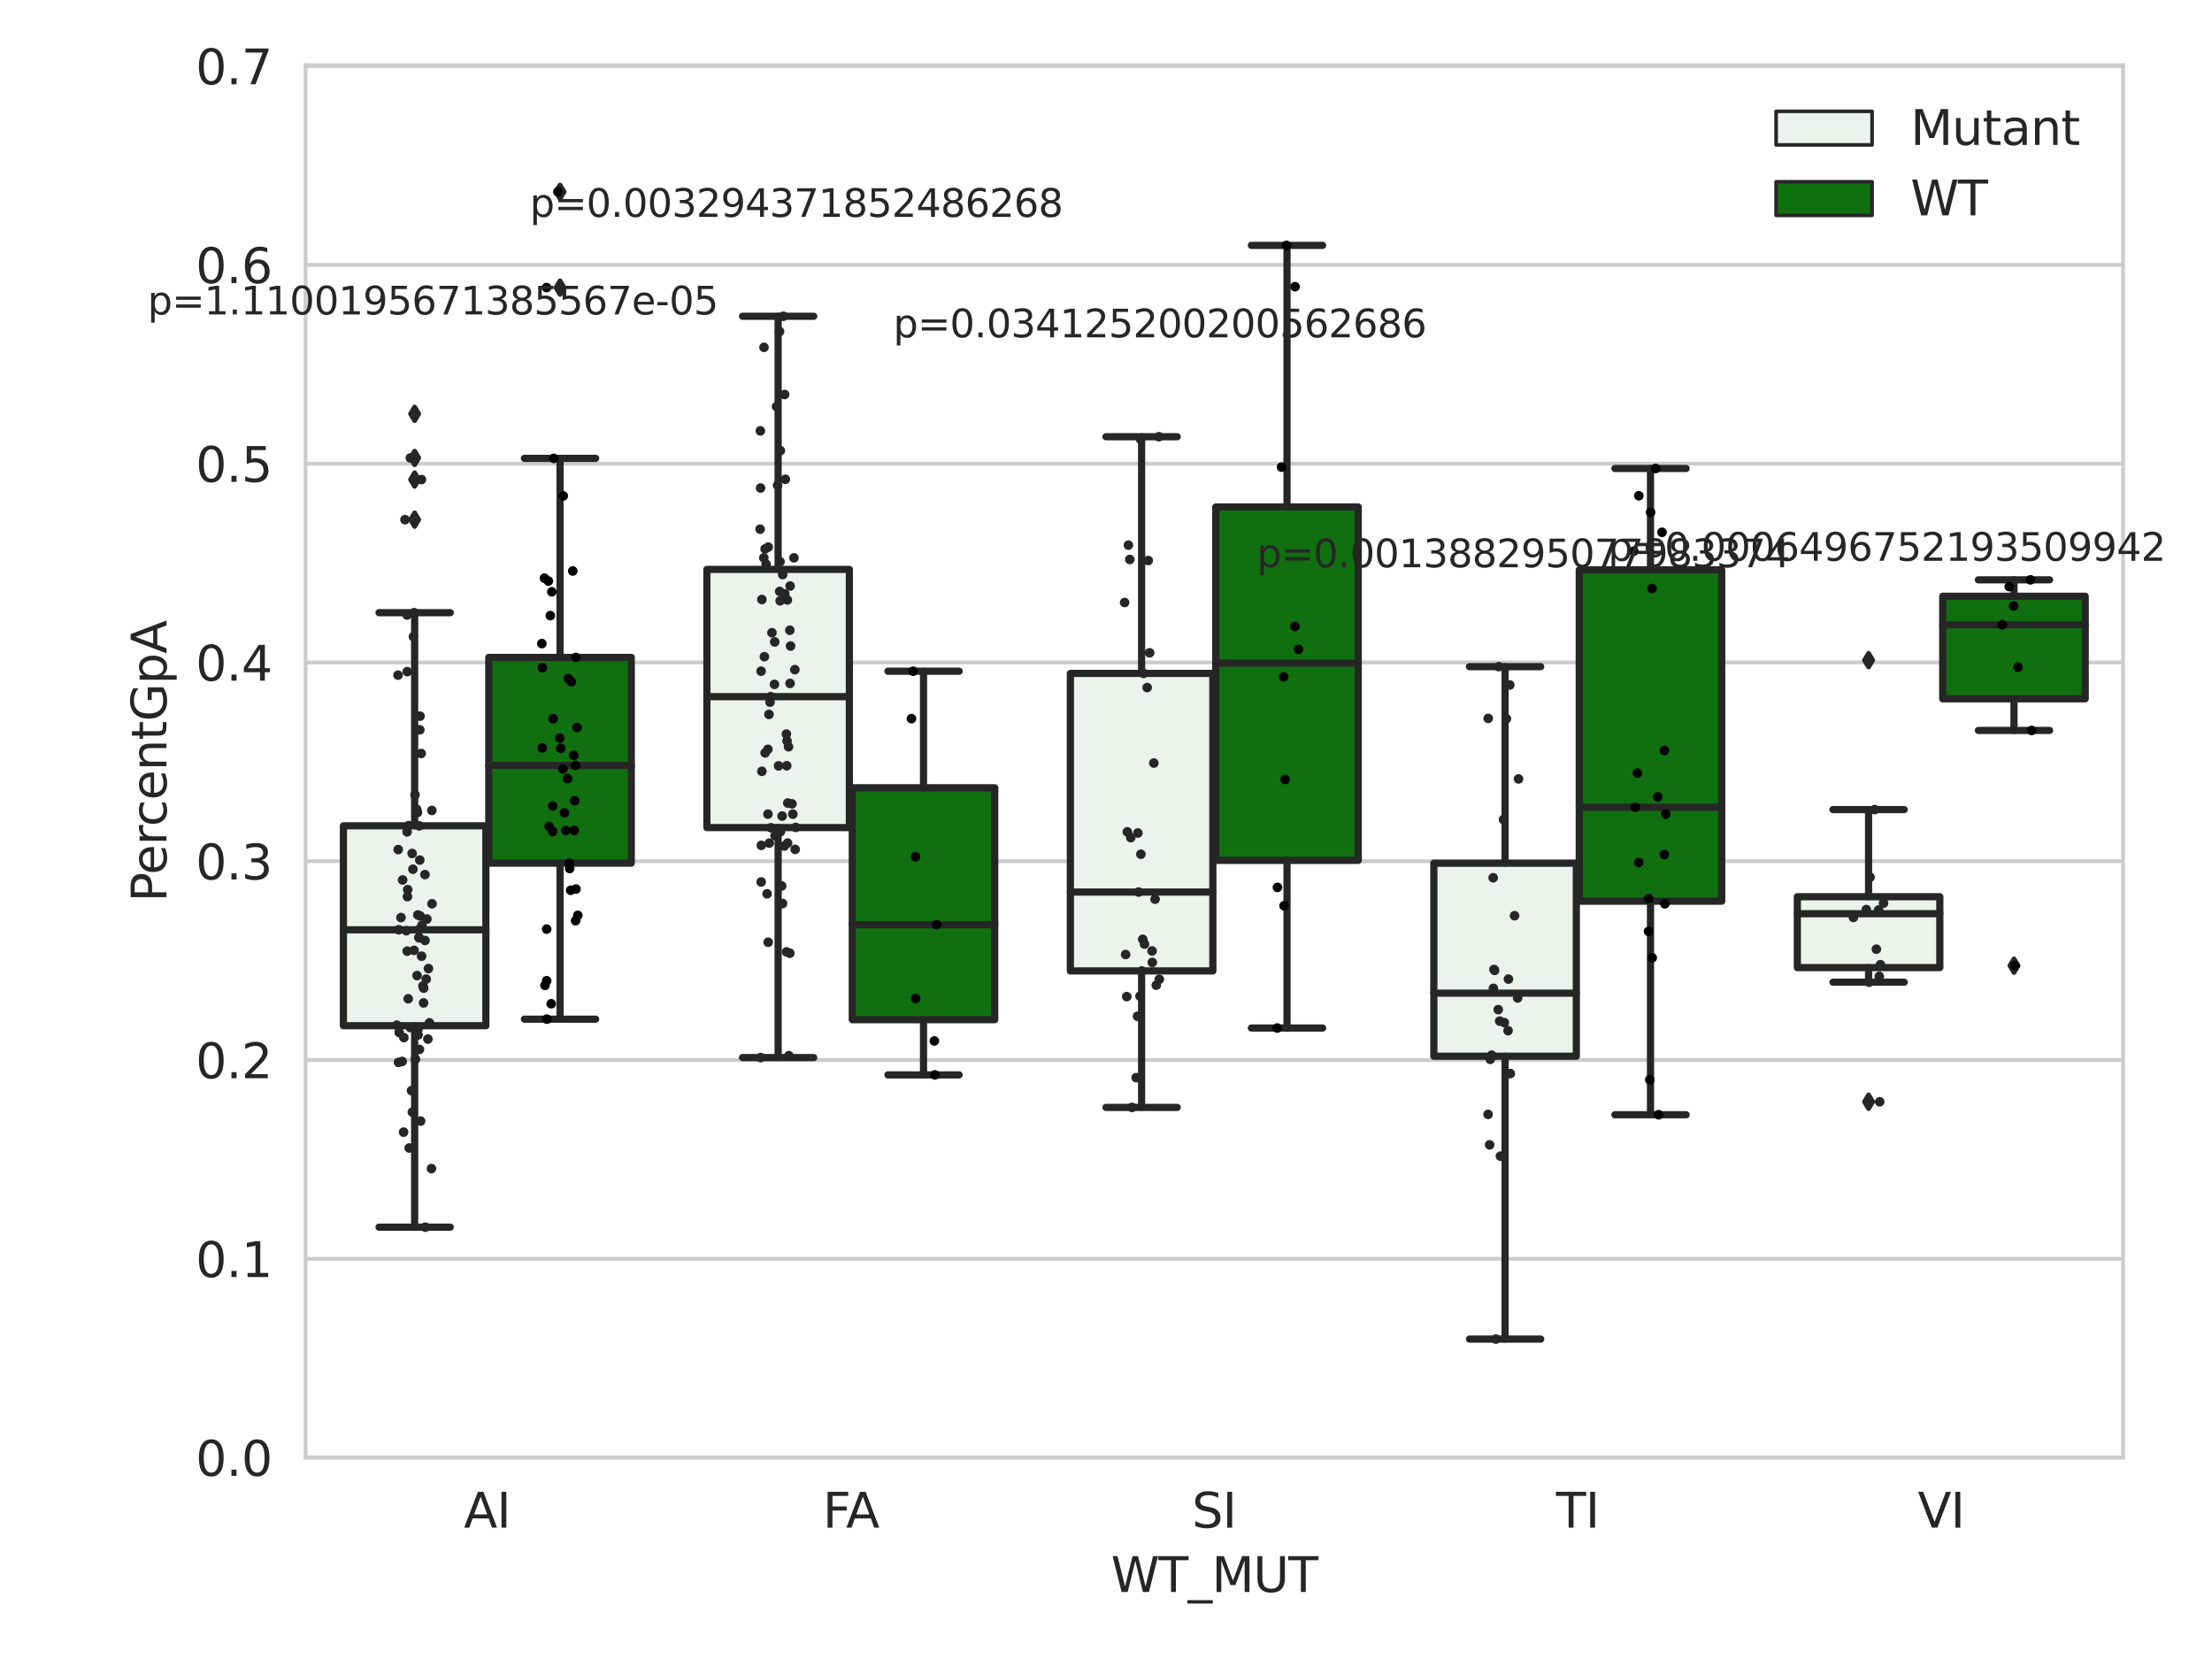<?xml version="1.0" encoding="utf-8" standalone="no"?>
<!DOCTYPE svg PUBLIC "-//W3C//DTD SVG 1.1//EN"
  "http://www.w3.org/Graphics/SVG/1.1/DTD/svg11.dtd">
<svg xmlns:xlink="http://www.w3.org/1999/xlink" width="460.8pt" height="345.6pt" viewBox="0 0 460.8 345.6" xmlns="http://www.w3.org/2000/svg" version="1.1">
 <defs>
  <style type="text/css">*{stroke-linejoin: round; stroke-linecap: butt}</style>
 </defs>
 <g id="figure_1">
  <g id="patch_1">
   <path d="M 0 345.6 
L 460.8 345.6 
L 460.8 0 
L 0 0 
z
" style="fill: #ffffff"/>
  </g>
  <g id="axes_1">
   <g id="patch_2">
    <path d="M 63.661 303.64 
L 442.264 303.64 
L 442.264 13.592 
L 63.661 13.592 
z
" style="fill: #ffffff"/>
   </g>
   <g id="matplotlib.axis_1">
    <g id="xtick_1">
     <g id="text_1">
      <!-- AI -->
      <g style="fill: #262626" transform="translate(96.626 318.238)scale(0.1 -0.1)">
       <defs>
        <path id="DejaVuSans-41" d="M 2188 4044 
L 1331 1722 
L 3047 1722 
L 2188 4044 
z
M 1831 4666 
L 2547 4666 
L 4325 0 
L 3669 0 
L 3244 1197 
L 1141 1197 
L 716 0 
L 50 0 
L 1831 4666 
z
" transform="scale(0.016)"/>
        <path id="DejaVuSans-49" d="M 628 4666 
L 1259 4666 
L 1259 0 
L 628 0 
L 628 4666 
z
" transform="scale(0.016)"/>
       </defs>
       <use xlink:href="#DejaVuSans-41"/>
       <use xlink:href="#DejaVuSans-49" x="68.408"/>
      </g>
     </g>
    </g>
    <g id="xtick_2">
     <g id="text_2">
      <!-- FA -->
      <g style="fill: #262626" transform="translate(171.402 318.238)scale(0.1 -0.1)">
       <defs>
        <path id="DejaVuSans-46" d="M 628 4666 
L 3309 4666 
L 3309 4134 
L 1259 4134 
L 1259 2759 
L 3109 2759 
L 3109 2228 
L 1259 2228 
L 1259 0 
L 628 0 
L 628 4666 
z
" transform="scale(0.016)"/>
       </defs>
       <use xlink:href="#DejaVuSans-46"/>
       <use xlink:href="#DejaVuSans-41" x="48.395"/>
      </g>
     </g>
    </g>
    <g id="xtick_3">
     <g id="text_3">
      <!-- SI -->
      <g style="fill: #262626" transform="translate(248.313 318.238)scale(0.1 -0.1)">
       <defs>
        <path id="DejaVuSans-53" d="M 3425 4513 
L 3425 3897 
Q 3066 4069 2747 4153 
Q 2428 4238 2131 4238 
Q 1616 4238 1336 4038 
Q 1056 3838 1056 3469 
Q 1056 3159 1242 3001 
Q 1428 2844 1947 2747 
L 2328 2669 
Q 3034 2534 3370 2195 
Q 3706 1856 3706 1288 
Q 3706 609 3251 259 
Q 2797 -91 1919 -91 
Q 1588 -91 1214 -16 
Q 841 59 441 206 
L 441 856 
Q 825 641 1194 531 
Q 1563 422 1919 422 
Q 2459 422 2753 634 
Q 3047 847 3047 1241 
Q 3047 1584 2836 1778 
Q 2625 1972 2144 2069 
L 1759 2144 
Q 1053 2284 737 2584 
Q 422 2884 422 3419 
Q 422 4038 858 4394 
Q 1294 4750 2059 4750 
Q 2388 4750 2728 4690 
Q 3069 4631 3425 4513 
z
" transform="scale(0.016)"/>
       </defs>
       <use xlink:href="#DejaVuSans-53"/>
       <use xlink:href="#DejaVuSans-49" x="63.477"/>
      </g>
     </g>
    </g>
    <g id="xtick_4">
     <g id="text_4">
      <!-- TI -->
      <g style="fill: #262626" transform="translate(324.154 318.238)scale(0.1 -0.1)">
       <defs>
        <path id="DejaVuSans-54" d="M -19 4666 
L 3928 4666 
L 3928 4134 
L 2272 4134 
L 2272 0 
L 1638 0 
L 1638 4134 
L -19 4134 
L -19 4666 
z
" transform="scale(0.016)"/>
       </defs>
       <use xlink:href="#DejaVuSans-54"/>
       <use xlink:href="#DejaVuSans-49" x="61.084"/>
      </g>
     </g>
    </g>
    <g id="xtick_5">
     <g id="text_5">
      <!-- VI -->
      <g style="fill: #262626" transform="translate(399.508 318.238)scale(0.1 -0.1)">
       <defs>
        <path id="DejaVuSans-56" d="M 1831 0 
L 50 4666 
L 709 4666 
L 2188 738 
L 3669 4666 
L 4325 4666 
L 2547 0 
L 1831 0 
z
" transform="scale(0.016)"/>
       </defs>
       <use xlink:href="#DejaVuSans-56"/>
       <use xlink:href="#DejaVuSans-49" x="68.408"/>
      </g>
     </g>
    </g>
    <g id="text_6">
     <!-- WT_MUT -->
     <g style="fill: #262626" transform="translate(231.438 331.638)scale(0.1 -0.1)">
      <defs>
       <path id="DejaVuSans-57" d="M 213 4666 
L 850 4666 
L 1831 722 
L 2809 4666 
L 3519 4666 
L 4500 722 
L 5478 4666 
L 6119 4666 
L 4947 0 
L 4153 0 
L 3169 4050 
L 2175 0 
L 1381 0 
L 213 4666 
z
" transform="scale(0.016)"/>
       <path id="DejaVuSans-5f" d="M 3263 -1063 
L 3263 -1509 
L -63 -1509 
L -63 -1063 
L 3263 -1063 
z
" transform="scale(0.016)"/>
       <path id="DejaVuSans-4d" d="M 628 4666 
L 1569 4666 
L 2759 1491 
L 3956 4666 
L 4897 4666 
L 4897 0 
L 4281 0 
L 4281 4097 
L 3078 897 
L 2444 897 
L 1241 4097 
L 1241 0 
L 628 0 
L 628 4666 
z
" transform="scale(0.016)"/>
       <path id="DejaVuSans-55" d="M 556 4666 
L 1191 4666 
L 1191 1831 
Q 1191 1081 1462 751 
Q 1734 422 2344 422 
Q 2950 422 3222 751 
Q 3494 1081 3494 1831 
L 3494 4666 
L 4128 4666 
L 4128 1753 
Q 4128 841 3676 375 
Q 3225 -91 2344 -91 
Q 1459 -91 1007 375 
Q 556 841 556 1753 
L 556 4666 
z
" transform="scale(0.016)"/>
      </defs>
      <use xlink:href="#DejaVuSans-57"/>
      <use xlink:href="#DejaVuSans-54" x="98.877"/>
      <use xlink:href="#DejaVuSans-5f" x="159.961"/>
      <use xlink:href="#DejaVuSans-4d" x="209.961"/>
      <use xlink:href="#DejaVuSans-55" x="296.24"/>
      <use xlink:href="#DejaVuSans-54" x="369.434"/>
     </g>
    </g>
   </g>
   <g id="matplotlib.axis_2">
    <g id="ytick_1">
     <g id="line2d_1">
      <path d="M 63.661 303.64 
L 442.264 303.64 
" clip-path="url(#p43c0883f5f)" style="fill: none; stroke: #cccccc; stroke-width: 0.8; stroke-linecap: round"/>
     </g>
     <g id="text_7">
      <!-- 0.0 -->
      <g style="fill: #262626" transform="translate(40.758 307.439)scale(0.1 -0.1)">
       <defs>
        <path id="DejaVuSans-30" d="M 2034 4250 
Q 1547 4250 1301 3770 
Q 1056 3291 1056 2328 
Q 1056 1369 1301 889 
Q 1547 409 2034 409 
Q 2525 409 2770 889 
Q 3016 1369 3016 2328 
Q 3016 3291 2770 3770 
Q 2525 4250 2034 4250 
z
M 2034 4750 
Q 2819 4750 3233 4129 
Q 3647 3509 3647 2328 
Q 3647 1150 3233 529 
Q 2819 -91 2034 -91 
Q 1250 -91 836 529 
Q 422 1150 422 2328 
Q 422 3509 836 4129 
Q 1250 4750 2034 4750 
z
" transform="scale(0.016)"/>
        <path id="DejaVuSans-2e" d="M 684 794 
L 1344 794 
L 1344 0 
L 684 0 
L 684 794 
z
" transform="scale(0.016)"/>
       </defs>
       <use xlink:href="#DejaVuSans-30"/>
       <use xlink:href="#DejaVuSans-2e" x="63.623"/>
       <use xlink:href="#DejaVuSans-30" x="95.41"/>
      </g>
     </g>
    </g>
    <g id="ytick_2">
     <g id="line2d_2">
      <path d="M 63.661 262.229 
L 442.264 262.229 
" clip-path="url(#p43c0883f5f)" style="fill: none; stroke: #cccccc; stroke-width: 0.8; stroke-linecap: round"/>
     </g>
     <g id="text_8">
      <!-- 0.1 -->
      <g style="fill: #262626" transform="translate(40.758 266.029)scale(0.1 -0.1)">
       <defs>
        <path id="DejaVuSans-31" d="M 794 531 
L 1825 531 
L 1825 4091 
L 703 3866 
L 703 4441 
L 1819 4666 
L 2450 4666 
L 2450 531 
L 3481 531 
L 3481 0 
L 794 0 
L 794 531 
z
" transform="scale(0.016)"/>
       </defs>
       <use xlink:href="#DejaVuSans-30"/>
       <use xlink:href="#DejaVuSans-2e" x="63.623"/>
       <use xlink:href="#DejaVuSans-31" x="95.41"/>
      </g>
     </g>
    </g>
    <g id="ytick_3">
     <g id="line2d_3">
      <path d="M 63.661 220.819 
L 442.264 220.819 
" clip-path="url(#p43c0883f5f)" style="fill: none; stroke: #cccccc; stroke-width: 0.8; stroke-linecap: round"/>
     </g>
     <g id="text_9">
      <!-- 0.2 -->
      <g style="fill: #262626" transform="translate(40.758 224.618)scale(0.1 -0.1)">
       <defs>
        <path id="DejaVuSans-32" d="M 1228 531 
L 3431 531 
L 3431 0 
L 469 0 
L 469 531 
Q 828 903 1448 1529 
Q 2069 2156 2228 2338 
Q 2531 2678 2651 2914 
Q 2772 3150 2772 3378 
Q 2772 3750 2511 3984 
Q 2250 4219 1831 4219 
Q 1534 4219 1204 4116 
Q 875 4013 500 3803 
L 500 4441 
Q 881 4594 1212 4672 
Q 1544 4750 1819 4750 
Q 2544 4750 2975 4387 
Q 3406 4025 3406 3419 
Q 3406 3131 3298 2873 
Q 3191 2616 2906 2266 
Q 2828 2175 2409 1742 
Q 1991 1309 1228 531 
z
" transform="scale(0.016)"/>
       </defs>
       <use xlink:href="#DejaVuSans-30"/>
       <use xlink:href="#DejaVuSans-2e" x="63.623"/>
       <use xlink:href="#DejaVuSans-32" x="95.41"/>
      </g>
     </g>
    </g>
    <g id="ytick_4">
     <g id="line2d_4">
      <path d="M 63.661 179.408 
L 442.264 179.408 
" clip-path="url(#p43c0883f5f)" style="fill: none; stroke: #cccccc; stroke-width: 0.8; stroke-linecap: round"/>
     </g>
     <g id="text_10">
      <!-- 0.3 -->
      <g style="fill: #262626" transform="translate(40.758 183.207)scale(0.1 -0.1)">
       <defs>
        <path id="DejaVuSans-33" d="M 2597 2516 
Q 3050 2419 3304 2112 
Q 3559 1806 3559 1356 
Q 3559 666 3084 287 
Q 2609 -91 1734 -91 
Q 1441 -91 1130 -33 
Q 819 25 488 141 
L 488 750 
Q 750 597 1062 519 
Q 1375 441 1716 441 
Q 2309 441 2620 675 
Q 2931 909 2931 1356 
Q 2931 1769 2642 2001 
Q 2353 2234 1838 2234 
L 1294 2234 
L 1294 2753 
L 1863 2753 
Q 2328 2753 2575 2939 
Q 2822 3125 2822 3475 
Q 2822 3834 2567 4026 
Q 2313 4219 1838 4219 
Q 1578 4219 1281 4162 
Q 984 4106 628 3988 
L 628 4550 
Q 988 4650 1302 4700 
Q 1616 4750 1894 4750 
Q 2613 4750 3031 4423 
Q 3450 4097 3450 3541 
Q 3450 3153 3228 2886 
Q 3006 2619 2597 2516 
z
" transform="scale(0.016)"/>
       </defs>
       <use xlink:href="#DejaVuSans-30"/>
       <use xlink:href="#DejaVuSans-2e" x="63.623"/>
       <use xlink:href="#DejaVuSans-33" x="95.41"/>
      </g>
     </g>
    </g>
    <g id="ytick_5">
     <g id="line2d_5">
      <path d="M 63.661 137.997 
L 442.264 137.997 
" clip-path="url(#p43c0883f5f)" style="fill: none; stroke: #cccccc; stroke-width: 0.8; stroke-linecap: round"/>
     </g>
     <g id="text_11">
      <!-- 0.4 -->
      <g style="fill: #262626" transform="translate(40.758 141.796)scale(0.1 -0.1)">
       <defs>
        <path id="DejaVuSans-34" d="M 2419 4116 
L 825 1625 
L 2419 1625 
L 2419 4116 
z
M 2253 4666 
L 3047 4666 
L 3047 1625 
L 3713 1625 
L 3713 1100 
L 3047 1100 
L 3047 0 
L 2419 0 
L 2419 1100 
L 313 1100 
L 313 1709 
L 2253 4666 
z
" transform="scale(0.016)"/>
       </defs>
       <use xlink:href="#DejaVuSans-30"/>
       <use xlink:href="#DejaVuSans-2e" x="63.623"/>
       <use xlink:href="#DejaVuSans-34" x="95.41"/>
      </g>
     </g>
    </g>
    <g id="ytick_6">
     <g id="line2d_6">
      <path d="M 63.661 96.587 
L 442.264 96.587 
" clip-path="url(#p43c0883f5f)" style="fill: none; stroke: #cccccc; stroke-width: 0.8; stroke-linecap: round"/>
     </g>
     <g id="text_12">
      <!-- 0.5 -->
      <g style="fill: #262626" transform="translate(40.758 100.386)scale(0.1 -0.1)">
       <defs>
        <path id="DejaVuSans-35" d="M 691 4666 
L 3169 4666 
L 3169 4134 
L 1269 4134 
L 1269 2991 
Q 1406 3038 1543 3061 
Q 1681 3084 1819 3084 
Q 2600 3084 3056 2656 
Q 3513 2228 3513 1497 
Q 3513 744 3044 326 
Q 2575 -91 1722 -91 
Q 1428 -91 1123 -41 
Q 819 9 494 109 
L 494 744 
Q 775 591 1075 516 
Q 1375 441 1709 441 
Q 2250 441 2565 725 
Q 2881 1009 2881 1497 
Q 2881 1984 2565 2268 
Q 2250 2553 1709 2553 
Q 1456 2553 1204 2497 
Q 953 2441 691 2322 
L 691 4666 
z
" transform="scale(0.016)"/>
       </defs>
       <use xlink:href="#DejaVuSans-30"/>
       <use xlink:href="#DejaVuSans-2e" x="63.623"/>
       <use xlink:href="#DejaVuSans-35" x="95.41"/>
      </g>
     </g>
    </g>
    <g id="ytick_7">
     <g id="line2d_7">
      <path d="M 63.661 55.176 
L 442.264 55.176 
" clip-path="url(#p43c0883f5f)" style="fill: none; stroke: #cccccc; stroke-width: 0.8; stroke-linecap: round"/>
     </g>
     <g id="text_13">
      <!-- 0.6 -->
      <g style="fill: #262626" transform="translate(40.758 58.975)scale(0.1 -0.1)">
       <defs>
        <path id="DejaVuSans-36" d="M 2113 2584 
Q 1688 2584 1439 2293 
Q 1191 2003 1191 1497 
Q 1191 994 1439 701 
Q 1688 409 2113 409 
Q 2538 409 2786 701 
Q 3034 994 3034 1497 
Q 3034 2003 2786 2293 
Q 2538 2584 2113 2584 
z
M 3366 4563 
L 3366 3988 
Q 3128 4100 2886 4159 
Q 2644 4219 2406 4219 
Q 1781 4219 1451 3797 
Q 1122 3375 1075 2522 
Q 1259 2794 1537 2939 
Q 1816 3084 2150 3084 
Q 2853 3084 3261 2657 
Q 3669 2231 3669 1497 
Q 3669 778 3244 343 
Q 2819 -91 2113 -91 
Q 1303 -91 875 529 
Q 447 1150 447 2328 
Q 447 3434 972 4092 
Q 1497 4750 2381 4750 
Q 2619 4750 2861 4703 
Q 3103 4656 3366 4563 
z
" transform="scale(0.016)"/>
       </defs>
       <use xlink:href="#DejaVuSans-30"/>
       <use xlink:href="#DejaVuSans-2e" x="63.623"/>
       <use xlink:href="#DejaVuSans-36" x="95.41"/>
      </g>
     </g>
    </g>
    <g id="ytick_8">
     <g id="line2d_8">
      <path d="M 63.661 13.765 
L 442.264 13.765 
" clip-path="url(#p43c0883f5f)" style="fill: none; stroke: #cccccc; stroke-width: 0.8; stroke-linecap: round"/>
     </g>
     <g id="text_14">
      <!-- 0.7 -->
      <g style="fill: #262626" transform="translate(40.758 17.564)scale(0.1 -0.1)">
       <defs>
        <path id="DejaVuSans-37" d="M 525 4666 
L 3525 4666 
L 3525 4397 
L 1831 0 
L 1172 0 
L 2766 4134 
L 525 4134 
L 525 4666 
z
" transform="scale(0.016)"/>
       </defs>
       <use xlink:href="#DejaVuSans-30"/>
       <use xlink:href="#DejaVuSans-2e" x="63.623"/>
       <use xlink:href="#DejaVuSans-37" x="95.41"/>
      </g>
     </g>
    </g>
    <g id="text_15">
     <!-- PercentGpA -->
     <g style="fill: #262626" transform="translate(34.678 187.892)rotate(-90)scale(0.1 -0.1)">
      <defs>
       <path id="DejaVuSans-50" d="M 1259 4147 
L 1259 2394 
L 2053 2394 
Q 2494 2394 2734 2622 
Q 2975 2850 2975 3272 
Q 2975 3691 2734 3919 
Q 2494 4147 2053 4147 
L 1259 4147 
z
M 628 4666 
L 2053 4666 
Q 2838 4666 3239 4311 
Q 3641 3956 3641 3272 
Q 3641 2581 3239 2228 
Q 2838 1875 2053 1875 
L 1259 1875 
L 1259 0 
L 628 0 
L 628 4666 
z
" transform="scale(0.016)"/>
       <path id="DejaVuSans-65" d="M 3597 1894 
L 3597 1613 
L 953 1613 
Q 991 1019 1311 708 
Q 1631 397 2203 397 
Q 2534 397 2845 478 
Q 3156 559 3463 722 
L 3463 178 
Q 3153 47 2828 -22 
Q 2503 -91 2169 -91 
Q 1331 -91 842 396 
Q 353 884 353 1716 
Q 353 2575 817 3079 
Q 1281 3584 2069 3584 
Q 2775 3584 3186 3129 
Q 3597 2675 3597 1894 
z
M 3022 2063 
Q 3016 2534 2758 2815 
Q 2500 3097 2075 3097 
Q 1594 3097 1305 2825 
Q 1016 2553 972 2059 
L 3022 2063 
z
" transform="scale(0.016)"/>
       <path id="DejaVuSans-72" d="M 2631 2963 
Q 2534 3019 2420 3045 
Q 2306 3072 2169 3072 
Q 1681 3072 1420 2755 
Q 1159 2438 1159 1844 
L 1159 0 
L 581 0 
L 581 3500 
L 1159 3500 
L 1159 2956 
Q 1341 3275 1631 3429 
Q 1922 3584 2338 3584 
Q 2397 3584 2469 3576 
Q 2541 3569 2628 3553 
L 2631 2963 
z
" transform="scale(0.016)"/>
       <path id="DejaVuSans-63" d="M 3122 3366 
L 3122 2828 
Q 2878 2963 2633 3030 
Q 2388 3097 2138 3097 
Q 1578 3097 1268 2742 
Q 959 2388 959 1747 
Q 959 1106 1268 751 
Q 1578 397 2138 397 
Q 2388 397 2633 464 
Q 2878 531 3122 666 
L 3122 134 
Q 2881 22 2623 -34 
Q 2366 -91 2075 -91 
Q 1284 -91 818 406 
Q 353 903 353 1747 
Q 353 2603 823 3093 
Q 1294 3584 2113 3584 
Q 2378 3584 2631 3529 
Q 2884 3475 3122 3366 
z
" transform="scale(0.016)"/>
       <path id="DejaVuSans-6e" d="M 3513 2113 
L 3513 0 
L 2938 0 
L 2938 2094 
Q 2938 2591 2744 2837 
Q 2550 3084 2163 3084 
Q 1697 3084 1428 2787 
Q 1159 2491 1159 1978 
L 1159 0 
L 581 0 
L 581 3500 
L 1159 3500 
L 1159 2956 
Q 1366 3272 1645 3428 
Q 1925 3584 2291 3584 
Q 2894 3584 3203 3211 
Q 3513 2838 3513 2113 
z
" transform="scale(0.016)"/>
       <path id="DejaVuSans-74" d="M 1172 4494 
L 1172 3500 
L 2356 3500 
L 2356 3053 
L 1172 3053 
L 1172 1153 
Q 1172 725 1289 603 
Q 1406 481 1766 481 
L 2356 481 
L 2356 0 
L 1766 0 
Q 1100 0 847 248 
Q 594 497 594 1153 
L 594 3053 
L 172 3053 
L 172 3500 
L 594 3500 
L 594 4494 
L 1172 4494 
z
" transform="scale(0.016)"/>
       <path id="DejaVuSans-47" d="M 3809 666 
L 3809 1919 
L 2778 1919 
L 2778 2438 
L 4434 2438 
L 4434 434 
Q 4069 175 3628 42 
Q 3188 -91 2688 -91 
Q 1594 -91 976 548 
Q 359 1188 359 2328 
Q 359 3472 976 4111 
Q 1594 4750 2688 4750 
Q 3144 4750 3555 4637 
Q 3966 4525 4313 4306 
L 4313 3634 
Q 3963 3931 3569 4081 
Q 3175 4231 2741 4231 
Q 1884 4231 1454 3753 
Q 1025 3275 1025 2328 
Q 1025 1384 1454 906 
Q 1884 428 2741 428 
Q 3075 428 3337 486 
Q 3600 544 3809 666 
z
" transform="scale(0.016)"/>
       <path id="DejaVuSans-70" d="M 1159 525 
L 1159 -1331 
L 581 -1331 
L 581 3500 
L 1159 3500 
L 1159 2969 
Q 1341 3281 1617 3432 
Q 1894 3584 2278 3584 
Q 2916 3584 3314 3078 
Q 3713 2572 3713 1747 
Q 3713 922 3314 415 
Q 2916 -91 2278 -91 
Q 1894 -91 1617 61 
Q 1341 213 1159 525 
z
M 3116 1747 
Q 3116 2381 2855 2742 
Q 2594 3103 2138 3103 
Q 1681 3103 1420 2742 
Q 1159 2381 1159 1747 
Q 1159 1113 1420 752 
Q 1681 391 2138 391 
Q 2594 391 2855 752 
Q 3116 1113 3116 1747 
z
" transform="scale(0.016)"/>
      </defs>
      <use xlink:href="#DejaVuSans-50"/>
      <use xlink:href="#DejaVuSans-65" x="56.678"/>
      <use xlink:href="#DejaVuSans-72" x="118.201"/>
      <use xlink:href="#DejaVuSans-63" x="157.064"/>
      <use xlink:href="#DejaVuSans-65" x="212.045"/>
      <use xlink:href="#DejaVuSans-6e" x="273.568"/>
      <use xlink:href="#DejaVuSans-74" x="336.947"/>
      <use xlink:href="#DejaVuSans-47" x="376.156"/>
      <use xlink:href="#DejaVuSans-70" x="453.646"/>
      <use xlink:href="#DejaVuSans-41" x="517.123"/>
     </g>
    </g>
   </g>
   <g id="patch_3">
    <path d="M 71.536 213.679 
L 101.219 213.679 
L 101.219 172.027 
L 71.536 172.027 
L 71.536 213.679 
z
" clip-path="url(#p43c0883f5f)" style="fill: #ecf2ec; stroke: #262626; stroke-width: 1.5; stroke-linejoin: miter"/>
   </g>
   <g id="patch_4">
    <path d="M 101.824 179.804 
L 131.507 179.804 
L 131.507 136.948 
L 101.824 136.948 
L 101.824 179.804 
z
" clip-path="url(#p43c0883f5f)" style="fill: #107010; stroke: #262626; stroke-width: 1.5; stroke-linejoin: miter"/>
   </g>
   <g id="patch_5">
    <path d="M 147.257 172.4 
L 176.939 172.4 
L 176.939 118.618 
L 147.257 118.618 
L 147.257 172.4 
z
" clip-path="url(#p43c0883f5f)" style="fill: #ecf2ec; stroke: #262626; stroke-width: 1.5; stroke-linejoin: miter"/>
   </g>
   <g id="patch_6">
    <path d="M 177.545 212.42 
L 207.227 212.42 
L 207.227 164.106 
L 177.545 164.106 
L 177.545 212.42 
z
" clip-path="url(#p43c0883f5f)" style="fill: #107010; stroke: #262626; stroke-width: 1.5; stroke-linejoin: miter"/>
   </g>
   <g id="patch_7">
    <path d="M 222.977 202.262 
L 252.66 202.262 
L 252.66 140.283 
L 222.977 140.283 
L 222.977 202.262 
z
" clip-path="url(#p43c0883f5f)" style="fill: #ecf2ec; stroke: #262626; stroke-width: 1.5; stroke-linejoin: miter"/>
   </g>
   <g id="patch_8">
    <path d="M 253.266 179.235 
L 282.948 179.235 
L 282.948 105.605 
L 253.266 105.605 
L 253.266 179.235 
z
" clip-path="url(#p43c0883f5f)" style="fill: #107010; stroke: #262626; stroke-width: 1.5; stroke-linejoin: miter"/>
   </g>
   <g id="patch_9">
    <path d="M 298.698 220.031 
L 328.38 220.031 
L 328.38 179.825 
L 298.698 179.825 
L 298.698 220.031 
z
" clip-path="url(#p43c0883f5f)" style="fill: #ecf2ec; stroke: #262626; stroke-width: 1.5; stroke-linejoin: miter"/>
   </g>
   <g id="patch_10">
    <path d="M 328.986 187.739 
L 358.669 187.739 
L 358.669 118.714 
L 328.986 118.714 
L 328.986 187.739 
z
" clip-path="url(#p43c0883f5f)" style="fill: #107010; stroke: #262626; stroke-width: 1.5; stroke-linejoin: miter"/>
   </g>
   <g id="patch_11">
    <path d="M 374.418 201.571 
L 404.101 201.571 
L 404.101 186.799 
L 374.418 186.799 
L 374.418 201.571 
z
" clip-path="url(#p43c0883f5f)" style="fill: #ecf2ec; stroke: #262626; stroke-width: 1.5; stroke-linejoin: miter"/>
   </g>
   <g id="patch_12">
    <path d="M 404.707 145.578 
L 434.389 145.578 
L 434.389 124.211 
L 404.707 124.211 
L 404.707 145.578 
z
" clip-path="url(#p43c0883f5f)" style="fill: #107010; stroke: #262626; stroke-width: 1.5; stroke-linejoin: miter"/>
   </g>
   <g id="patch_13">
    <path d="M 101.522 303.64 
L 101.522 303.64 
L 101.522 303.64 
L 101.522 303.64 
z
" clip-path="url(#p43c0883f5f)" style="fill: #ecf2ec; stroke: #262626; stroke-width: 0.75; stroke-linejoin: miter"/>
   </g>
   <g id="patch_14">
    <path d="M 101.522 303.64 
L 101.522 303.64 
L 101.522 303.64 
L 101.522 303.64 
z
" clip-path="url(#p43c0883f5f)" style="fill: #107010; stroke: #262626; stroke-width: 0.75; stroke-linejoin: miter"/>
   </g>
   <g id="PathCollection_1"/>
   <g id="PathCollection_2"/>
   <g id="line2d_9">
    <path d="M 86.377 213.679 
L 86.377 255.639 
" clip-path="url(#p43c0883f5f)" style="fill: none; stroke: #262626; stroke-width: 1.5; stroke-linecap: round"/>
   </g>
   <g id="line2d_10">
    <path d="M 86.377 172.027 
L 86.377 127.632 
" clip-path="url(#p43c0883f5f)" style="fill: none; stroke: #262626; stroke-width: 1.5; stroke-linecap: round"/>
   </g>
   <g id="line2d_11">
    <path d="M 78.957 255.639 
L 93.798 255.639 
" clip-path="url(#p43c0883f5f)" style="fill: none; stroke: #262626; stroke-width: 1.5; stroke-linecap: round"/>
   </g>
   <g id="line2d_12">
    <path d="M 78.957 127.632 
L 93.798 127.632 
" clip-path="url(#p43c0883f5f)" style="fill: none; stroke: #262626; stroke-width: 1.5; stroke-linecap: round"/>
   </g>
   <g id="line2d_13">
    <defs>
     <path id="med2112ec91" d="M -0 1.414 
L 0.849 0 
L 0 -1.414 
L -0.849 -0 
z
" style="stroke: #262626; stroke-linejoin: miter"/>
    </defs>
    <g clip-path="url(#p43c0883f5f)">
     <use xlink:href="#med2112ec91" x="86.377" y="86.211" style="fill: #262626; stroke: #262626; stroke-linejoin: miter"/>
     <use xlink:href="#med2112ec91" x="86.377" y="108.257" style="fill: #262626; stroke: #262626; stroke-linejoin: miter"/>
     <use xlink:href="#med2112ec91" x="86.377" y="99.902" style="fill: #262626; stroke: #262626; stroke-linejoin: miter"/>
     <use xlink:href="#med2112ec91" x="86.377" y="95.398" style="fill: #262626; stroke: #262626; stroke-linejoin: miter"/>
    </g>
   </g>
   <g id="line2d_14">
    <path d="M 116.666 179.804 
L 116.666 212.309 
" clip-path="url(#p43c0883f5f)" style="fill: none; stroke: #262626; stroke-width: 1.5; stroke-linecap: round"/>
   </g>
   <g id="line2d_15">
    <path d="M 116.666 136.948 
L 116.666 95.487 
" clip-path="url(#p43c0883f5f)" style="fill: none; stroke: #262626; stroke-width: 1.5; stroke-linecap: round"/>
   </g>
   <g id="line2d_16">
    <path d="M 109.245 212.309 
L 124.086 212.309 
" clip-path="url(#p43c0883f5f)" style="fill: none; stroke: #262626; stroke-width: 1.5; stroke-linecap: round"/>
   </g>
   <g id="line2d_17">
    <path d="M 109.245 95.487 
L 124.086 95.487 
" clip-path="url(#p43c0883f5f)" style="fill: none; stroke: #262626; stroke-width: 1.5; stroke-linecap: round"/>
   </g>
   <g id="line2d_18">
    <g clip-path="url(#p43c0883f5f)">
     <use xlink:href="#med2112ec91" x="116.666" y="39.96" style="fill: #262626; stroke: #262626; stroke-linejoin: miter"/>
     <use xlink:href="#med2112ec91" x="116.666" y="59.915" style="fill: #262626; stroke: #262626; stroke-linejoin: miter"/>
    </g>
   </g>
   <g id="line2d_19">
    <path d="M 162.098 172.4 
L 162.098 220.31 
" clip-path="url(#p43c0883f5f)" style="fill: none; stroke: #262626; stroke-width: 1.5; stroke-linecap: round"/>
   </g>
   <g id="line2d_20">
    <path d="M 162.098 118.618 
L 162.098 65.885 
" clip-path="url(#p43c0883f5f)" style="fill: none; stroke: #262626; stroke-width: 1.5; stroke-linecap: round"/>
   </g>
   <g id="line2d_21">
    <path d="M 154.677 220.31 
L 169.519 220.31 
" clip-path="url(#p43c0883f5f)" style="fill: none; stroke: #262626; stroke-width: 1.5; stroke-linecap: round"/>
   </g>
   <g id="line2d_22">
    <path d="M 154.677 65.885 
L 169.519 65.885 
" clip-path="url(#p43c0883f5f)" style="fill: none; stroke: #262626; stroke-width: 1.5; stroke-linecap: round"/>
   </g>
   <g id="line2d_23"/>
   <g id="line2d_24">
    <path d="M 192.386 212.42 
L 192.386 223.919 
" clip-path="url(#p43c0883f5f)" style="fill: none; stroke: #262626; stroke-width: 1.5; stroke-linecap: round"/>
   </g>
   <g id="line2d_25">
    <path d="M 192.386 164.106 
L 192.386 139.828 
" clip-path="url(#p43c0883f5f)" style="fill: none; stroke: #262626; stroke-width: 1.5; stroke-linecap: round"/>
   </g>
   <g id="line2d_26">
    <path d="M 184.966 223.919 
L 199.807 223.919 
" clip-path="url(#p43c0883f5f)" style="fill: none; stroke: #262626; stroke-width: 1.5; stroke-linecap: round"/>
   </g>
   <g id="line2d_27">
    <path d="M 184.966 139.828 
L 199.807 139.828 
" clip-path="url(#p43c0883f5f)" style="fill: none; stroke: #262626; stroke-width: 1.5; stroke-linecap: round"/>
   </g>
   <g id="line2d_28"/>
   <g id="line2d_29">
    <path d="M 237.819 202.262 
L 237.819 230.69 
" clip-path="url(#p43c0883f5f)" style="fill: none; stroke: #262626; stroke-width: 1.5; stroke-linecap: round"/>
   </g>
   <g id="line2d_30">
    <path d="M 237.819 140.283 
L 237.819 90.975 
" clip-path="url(#p43c0883f5f)" style="fill: none; stroke: #262626; stroke-width: 1.5; stroke-linecap: round"/>
   </g>
   <g id="line2d_31">
    <path d="M 230.398 230.69 
L 245.239 230.69 
" clip-path="url(#p43c0883f5f)" style="fill: none; stroke: #262626; stroke-width: 1.5; stroke-linecap: round"/>
   </g>
   <g id="line2d_32">
    <path d="M 230.398 90.975 
L 245.239 90.975 
" clip-path="url(#p43c0883f5f)" style="fill: none; stroke: #262626; stroke-width: 1.5; stroke-linecap: round"/>
   </g>
   <g id="line2d_33"/>
   <g id="line2d_34">
    <path d="M 268.107 179.235 
L 268.107 214.158 
" clip-path="url(#p43c0883f5f)" style="fill: none; stroke: #262626; stroke-width: 1.5; stroke-linecap: round"/>
   </g>
   <g id="line2d_35">
    <path d="M 268.107 105.605 
L 268.107 51.115 
" clip-path="url(#p43c0883f5f)" style="fill: none; stroke: #262626; stroke-width: 1.5; stroke-linecap: round"/>
   </g>
   <g id="line2d_36">
    <path d="M 260.686 214.158 
L 275.527 214.158 
" clip-path="url(#p43c0883f5f)" style="fill: none; stroke: #262626; stroke-width: 1.5; stroke-linecap: round"/>
   </g>
   <g id="line2d_37">
    <path d="M 260.686 51.115 
L 275.527 51.115 
" clip-path="url(#p43c0883f5f)" style="fill: none; stroke: #262626; stroke-width: 1.5; stroke-linecap: round"/>
   </g>
   <g id="line2d_38"/>
   <g id="line2d_39">
    <path d="M 313.539 220.031 
L 313.539 278.955 
" clip-path="url(#p43c0883f5f)" style="fill: none; stroke: #262626; stroke-width: 1.5; stroke-linecap: round"/>
   </g>
   <g id="line2d_40">
    <path d="M 313.539 179.825 
L 313.539 138.874 
" clip-path="url(#p43c0883f5f)" style="fill: none; stroke: #262626; stroke-width: 1.5; stroke-linecap: round"/>
   </g>
   <g id="line2d_41">
    <path d="M 306.118 278.955 
L 320.96 278.955 
" clip-path="url(#p43c0883f5f)" style="fill: none; stroke: #262626; stroke-width: 1.5; stroke-linecap: round"/>
   </g>
   <g id="line2d_42">
    <path d="M 306.118 138.874 
L 320.96 138.874 
" clip-path="url(#p43c0883f5f)" style="fill: none; stroke: #262626; stroke-width: 1.5; stroke-linecap: round"/>
   </g>
   <g id="line2d_43"/>
   <g id="line2d_44">
    <path d="M 343.827 187.739 
L 343.827 232.224 
" clip-path="url(#p43c0883f5f)" style="fill: none; stroke: #262626; stroke-width: 1.5; stroke-linecap: round"/>
   </g>
   <g id="line2d_45">
    <path d="M 343.827 118.714 
L 343.827 97.596 
" clip-path="url(#p43c0883f5f)" style="fill: none; stroke: #262626; stroke-width: 1.5; stroke-linecap: round"/>
   </g>
   <g id="line2d_46">
    <path d="M 336.407 232.224 
L 351.248 232.224 
" clip-path="url(#p43c0883f5f)" style="fill: none; stroke: #262626; stroke-width: 1.5; stroke-linecap: round"/>
   </g>
   <g id="line2d_47">
    <path d="M 336.407 97.596 
L 351.248 97.596 
" clip-path="url(#p43c0883f5f)" style="fill: none; stroke: #262626; stroke-width: 1.5; stroke-linecap: round"/>
   </g>
   <g id="line2d_48"/>
   <g id="line2d_49">
    <path d="M 389.26 201.571 
L 389.26 204.608 
" clip-path="url(#p43c0883f5f)" style="fill: none; stroke: #262626; stroke-width: 1.5; stroke-linecap: round"/>
   </g>
   <g id="line2d_50">
    <path d="M 389.26 186.799 
L 389.26 168.653 
" clip-path="url(#p43c0883f5f)" style="fill: none; stroke: #262626; stroke-width: 1.5; stroke-linecap: round"/>
   </g>
   <g id="line2d_51">
    <path d="M 381.839 204.608 
L 396.68 204.608 
" clip-path="url(#p43c0883f5f)" style="fill: none; stroke: #262626; stroke-width: 1.5; stroke-linecap: round"/>
   </g>
   <g id="line2d_52">
    <path d="M 381.839 168.653 
L 396.68 168.653 
" clip-path="url(#p43c0883f5f)" style="fill: none; stroke: #262626; stroke-width: 1.5; stroke-linecap: round"/>
   </g>
   <g id="line2d_53">
    <g clip-path="url(#p43c0883f5f)">
     <use xlink:href="#med2112ec91" x="389.26" y="229.52" style="fill: #262626; stroke: #262626; stroke-linejoin: miter"/>
     <use xlink:href="#med2112ec91" x="389.26" y="137.526" style="fill: #262626; stroke: #262626; stroke-linejoin: miter"/>
    </g>
   </g>
   <g id="line2d_54">
    <path d="M 419.548 145.578 
L 419.548 152.162 
" clip-path="url(#p43c0883f5f)" style="fill: none; stroke: #262626; stroke-width: 1.5; stroke-linecap: round"/>
   </g>
   <g id="line2d_55">
    <path d="M 419.548 124.211 
L 419.548 120.793 
" clip-path="url(#p43c0883f5f)" style="fill: none; stroke: #262626; stroke-width: 1.5; stroke-linecap: round"/>
   </g>
   <g id="line2d_56">
    <path d="M 412.127 152.162 
L 426.968 152.162 
" clip-path="url(#p43c0883f5f)" style="fill: none; stroke: #262626; stroke-width: 1.5; stroke-linecap: round"/>
   </g>
   <g id="line2d_57">
    <path d="M 412.127 120.793 
L 426.968 120.793 
" clip-path="url(#p43c0883f5f)" style="fill: none; stroke: #262626; stroke-width: 1.5; stroke-linecap: round"/>
   </g>
   <g id="line2d_58">
    <g clip-path="url(#p43c0883f5f)">
     <use xlink:href="#med2112ec91" x="419.548" y="201.169" style="fill: #262626; stroke: #262626; stroke-linejoin: miter"/>
    </g>
   </g>
   <g id="line2d_59">
    <path d="M 71.536 193.699 
L 101.219 193.699 
" clip-path="url(#p43c0883f5f)" style="fill: none; stroke: #262626; stroke-width: 1.5; stroke-linecap: round"/>
   </g>
   <g id="line2d_60">
    <path d="M 101.824 159.463 
L 131.507 159.463 
" clip-path="url(#p43c0883f5f)" style="fill: none; stroke: #262626; stroke-width: 1.5; stroke-linecap: round"/>
   </g>
   <g id="line2d_61">
    <path d="M 147.257 145.127 
L 176.939 145.127 
" clip-path="url(#p43c0883f5f)" style="fill: none; stroke: #262626; stroke-width: 1.5; stroke-linecap: round"/>
   </g>
   <g id="line2d_62">
    <path d="M 177.545 192.623 
L 207.227 192.623 
" clip-path="url(#p43c0883f5f)" style="fill: none; stroke: #262626; stroke-width: 1.5; stroke-linecap: round"/>
   </g>
   <g id="line2d_63">
    <path d="M 222.977 185.83 
L 252.66 185.83 
" clip-path="url(#p43c0883f5f)" style="fill: none; stroke: #262626; stroke-width: 1.5; stroke-linecap: round"/>
   </g>
   <g id="line2d_64">
    <path d="M 253.266 138.139 
L 282.948 138.139 
" clip-path="url(#p43c0883f5f)" style="fill: none; stroke: #262626; stroke-width: 1.5; stroke-linecap: round"/>
   </g>
   <g id="line2d_65">
    <path d="M 298.698 206.895 
L 328.38 206.895 
" clip-path="url(#p43c0883f5f)" style="fill: none; stroke: #262626; stroke-width: 1.5; stroke-linecap: round"/>
   </g>
   <g id="line2d_66">
    <path d="M 328.986 168.17 
L 358.669 168.17 
" clip-path="url(#p43c0883f5f)" style="fill: none; stroke: #262626; stroke-width: 1.5; stroke-linecap: round"/>
   </g>
   <g id="line2d_67">
    <path d="M 374.418 190.346 
L 404.101 190.346 
" clip-path="url(#p43c0883f5f)" style="fill: none; stroke: #262626; stroke-width: 1.5; stroke-linecap: round"/>
   </g>
   <g id="line2d_68">
    <path d="M 404.707 130.146 
L 434.389 130.146 
" clip-path="url(#p43c0883f5f)" style="fill: none; stroke: #262626; stroke-width: 1.5; stroke-linecap: round"/>
   </g>
   <g id="patch_15">
    <path d="M 63.661 303.64 
L 63.661 13.592 
" style="fill: none; stroke: #cccccc; stroke-width: 0.8; stroke-linejoin: miter; stroke-linecap: square"/>
   </g>
   <g id="patch_16">
    <path d="M 442.264 303.64 
L 442.264 13.592 
" style="fill: none; stroke: #cccccc; stroke-width: 0.8; stroke-linejoin: miter; stroke-linecap: square"/>
   </g>
   <g id="patch_17">
    <path d="M 63.661 303.64 
L 442.264 303.64 
" style="fill: none; stroke: #cccccc; stroke-width: 0.8; stroke-linejoin: miter; stroke-linecap: square"/>
   </g>
   <g id="patch_18">
    <path d="M 63.661 13.592 
L 442.264 13.592 
" style="fill: none; stroke: #cccccc; stroke-width: 0.8; stroke-linejoin: miter; stroke-linecap: square"/>
   </g>
   <g id="PathCollection_3">
    <defs>
     <path id="C0_0_9f3ab61137" d="M 0 1 
C 0.265 1 0.52 0.895 0.707 0.707 
C 0.895 0.52 1 0.265 1 -0 
C 1 -0.265 0.895 -0.52 0.707 -0.707 
C 0.52 -0.895 0.265 -1 0 -1 
C -0.265 -1 -0.52 -0.895 -0.707 -0.707 
C -0.895 -0.52 -1 -0.265 -1 0 
C -1 0.265 -0.895 0.52 -0.707 0.707 
C -0.52 0.895 -0.265 1 0 1 
z
"/>
    </defs>
    <g clip-path="url(#p43c0883f5f)">
     <use xlink:href="#C0_0_9f3ab61137" x="83.779" y="221.122" style="fill: #262626"/>
    </g>
    <g clip-path="url(#p43c0883f5f)">
     <use xlink:href="#C0_0_9f3ab61137" x="82.663" y="213.554" style="fill: #262626"/>
    </g>
    <g clip-path="url(#p43c0883f5f)">
     <use xlink:href="#C0_0_9f3ab61137" x="87.313" y="195.378" style="fill: #262626"/>
    </g>
    <g clip-path="url(#p43c0883f5f)">
     <use xlink:href="#C0_0_9f3ab61137" x="87.82" y="199.192" style="fill: #262626"/>
    </g>
    <g clip-path="url(#p43c0883f5f)">
     <use xlink:href="#C0_0_9f3ab61137" x="86.127" y="132.615" style="fill: #262626"/>
    </g>
    <g clip-path="url(#p43c0883f5f)">
     <use xlink:href="#C0_0_9f3ab61137" x="89.254" y="201.772" style="fill: #262626"/>
    </g>
    <g clip-path="url(#p43c0883f5f)">
     <use xlink:href="#C0_0_9f3ab61137" x="87.376" y="218.621" style="fill: #262626"/>
    </g>
    <g clip-path="url(#p43c0883f5f)">
     <use xlink:href="#C0_0_9f3ab61137" x="84.081" y="235.848" style="fill: #262626"/>
    </g>
    <g clip-path="url(#p43c0883f5f)">
     <use xlink:href="#C0_0_9f3ab61137" x="85.145" y="171.989" style="fill: #262626"/>
    </g>
    <g clip-path="url(#p43c0883f5f)">
     <use xlink:href="#C0_0_9f3ab61137" x="88.262" y="205.849" style="fill: #262626"/>
    </g>
    <g clip-path="url(#p43c0883f5f)">
     <use xlink:href="#C0_0_9f3ab61137" x="86.974" y="169.258" style="fill: #262626"/>
    </g>
    <g clip-path="url(#p43c0883f5f)">
     <use xlink:href="#C0_0_9f3ab61137" x="86.258" y="86.211" style="fill: #262626"/>
    </g>
    <g clip-path="url(#p43c0883f5f)">
     <use xlink:href="#C0_0_9f3ab61137" x="85.041" y="208.064" style="fill: #262626"/>
    </g>
    <g clip-path="url(#p43c0883f5f)">
     <use xlink:href="#C0_0_9f3ab61137" x="86.806" y="168.6" style="fill: #262626"/>
    </g>
    <g clip-path="url(#p43c0883f5f)">
     <use xlink:href="#C0_0_9f3ab61137" x="87.504" y="149.192" style="fill: #262626"/>
    </g>
    <g clip-path="url(#p43c0883f5f)">
     <use xlink:href="#C0_0_9f3ab61137" x="89.881" y="243.441" style="fill: #262626"/>
    </g>
    <g clip-path="url(#p43c0883f5f)">
     <use xlink:href="#C0_0_9f3ab61137" x="87.911" y="192.742" style="fill: #262626"/>
    </g>
    <g clip-path="url(#p43c0883f5f)">
     <use xlink:href="#C0_0_9f3ab61137" x="86.017" y="181.072" style="fill: #262626"/>
    </g>
    <g clip-path="url(#p43c0883f5f)">
     <use xlink:href="#C0_0_9f3ab61137" x="87.445" y="179.17" style="fill: #262626"/>
    </g>
    <g clip-path="url(#p43c0883f5f)">
     <use xlink:href="#C0_0_9f3ab61137" x="87.072" y="214.443" style="fill: #262626"/>
    </g>
    <g clip-path="url(#p43c0883f5f)">
     <use xlink:href="#C0_0_9f3ab61137" x="85.907" y="231.679" style="fill: #262626"/>
    </g>
    <g clip-path="url(#p43c0883f5f)">
     <use xlink:href="#C0_0_9f3ab61137" x="89.137" y="216.454" style="fill: #262626"/>
    </g>
    <g clip-path="url(#p43c0883f5f)">
     <use xlink:href="#C0_0_9f3ab61137" x="84.366" y="108.257" style="fill: #262626"/>
    </g>
    <g clip-path="url(#p43c0883f5f)">
     <use xlink:href="#C0_0_9f3ab61137" x="87.736" y="156.965" style="fill: #262626"/>
    </g>
    <g clip-path="url(#p43c0883f5f)">
     <use xlink:href="#C0_0_9f3ab61137" x="87.504" y="190.8" style="fill: #262626"/>
    </g>
    <g clip-path="url(#p43c0883f5f)">
     <use xlink:href="#C0_0_9f3ab61137" x="87.457" y="152.036" style="fill: #262626"/>
    </g>
    <g clip-path="url(#p43c0883f5f)">
     <use xlink:href="#C0_0_9f3ab61137" x="89.999" y="188.267" style="fill: #262626"/>
    </g>
    <g clip-path="url(#p43c0883f5f)">
     <use xlink:href="#C0_0_9f3ab61137" x="87.187" y="193.711" style="fill: #262626"/>
    </g>
    <g clip-path="url(#p43c0883f5f)">
     <use xlink:href="#C0_0_9f3ab61137" x="84.803" y="173.291" style="fill: #262626"/>
    </g>
    <g clip-path="url(#p43c0883f5f)">
     <use xlink:href="#C0_0_9f3ab61137" x="84.846" y="139.921" style="fill: #262626"/>
    </g>
    <g clip-path="url(#p43c0883f5f)">
     <use xlink:href="#C0_0_9f3ab61137" x="85.244" y="239.151" style="fill: #262626"/>
    </g>
    <g clip-path="url(#p43c0883f5f)">
     <use xlink:href="#C0_0_9f3ab61137" x="82.956" y="176.984" style="fill: #262626"/>
    </g>
    <g clip-path="url(#p43c0883f5f)">
     <use xlink:href="#C0_0_9f3ab61137" x="86.261" y="197.98" style="fill: #262626"/>
    </g>
    <g clip-path="url(#p43c0883f5f)">
     <use xlink:href="#C0_0_9f3ab61137" x="87.62" y="233.543" style="fill: #262626"/>
    </g>
    <g clip-path="url(#p43c0883f5f)">
     <use xlink:href="#C0_0_9f3ab61137" x="89.963" y="168.834" style="fill: #262626"/>
    </g>
    <g clip-path="url(#p43c0883f5f)">
     <use xlink:href="#C0_0_9f3ab61137" x="84.877" y="186.783" style="fill: #262626"/>
    </g>
    <g clip-path="url(#p43c0883f5f)">
     <use xlink:href="#C0_0_9f3ab61137" x="84.931" y="185.328" style="fill: #262626"/>
    </g>
    <g clip-path="url(#p43c0883f5f)">
     <use xlink:href="#C0_0_9f3ab61137" x="85.464" y="214.053" style="fill: #262626"/>
    </g>
    <g clip-path="url(#p43c0883f5f)">
     <use xlink:href="#C0_0_9f3ab61137" x="85.858" y="177.788" style="fill: #262626"/>
    </g>
    <g clip-path="url(#p43c0883f5f)">
     <use xlink:href="#C0_0_9f3ab61137" x="87.043" y="190.6" style="fill: #262626"/>
    </g>
    <g clip-path="url(#p43c0883f5f)">
     <use xlink:href="#C0_0_9f3ab61137" x="88.791" y="203.967" style="fill: #262626"/>
    </g>
    <g clip-path="url(#p43c0883f5f)">
     <use xlink:href="#C0_0_9f3ab61137" x="87.347" y="172.04" style="fill: #262626"/>
    </g>
    <g clip-path="url(#p43c0883f5f)">
     <use xlink:href="#C0_0_9f3ab61137" x="88.238" y="208.926" style="fill: #262626"/>
    </g>
    <g clip-path="url(#p43c0883f5f)">
     <use xlink:href="#C0_0_9f3ab61137" x="84.825" y="198.139" style="fill: #262626"/>
    </g>
    <g clip-path="url(#p43c0883f5f)">
     <use xlink:href="#C0_0_9f3ab61137" x="88.933" y="191.453" style="fill: #262626"/>
    </g>
    <g clip-path="url(#p43c0883f5f)">
     <use xlink:href="#C0_0_9f3ab61137" x="83.015" y="221.309" style="fill: #262626"/>
    </g>
    <g clip-path="url(#p43c0883f5f)">
     <use xlink:href="#C0_0_9f3ab61137" x="84.133" y="216.144" style="fill: #262626"/>
    </g>
    <g clip-path="url(#p43c0883f5f)">
     <use xlink:href="#C0_0_9f3ab61137" x="83.056" y="193.688" style="fill: #262626"/>
    </g>
    <g clip-path="url(#p43c0883f5f)">
     <use xlink:href="#C0_0_9f3ab61137" x="87.099" y="215.591" style="fill: #262626"/>
    </g>
    <g clip-path="url(#p43c0883f5f)">
     <use xlink:href="#C0_0_9f3ab61137" x="88.53" y="182.187" style="fill: #262626"/>
    </g>
    <g clip-path="url(#p43c0883f5f)">
     <use xlink:href="#C0_0_9f3ab61137" x="84.644" y="193.889" style="fill: #262626"/>
    </g>
    <g clip-path="url(#p43c0883f5f)">
     <use xlink:href="#C0_0_9f3ab61137" x="87.277" y="195.279" style="fill: #262626"/>
    </g>
    <g clip-path="url(#p43c0883f5f)">
     <use xlink:href="#C0_0_9f3ab61137" x="83.532" y="191.141" style="fill: #262626"/>
    </g>
    <g clip-path="url(#p43c0883f5f)">
     <use xlink:href="#C0_0_9f3ab61137" x="88.544" y="195.92" style="fill: #262626"/>
    </g>
    <g clip-path="url(#p43c0883f5f)">
     <use xlink:href="#C0_0_9f3ab61137" x="86.261" y="127.632" style="fill: #262626"/>
    </g>
    <g clip-path="url(#p43c0883f5f)">
     <use xlink:href="#C0_0_9f3ab61137" x="87.792" y="99.902" style="fill: #262626"/>
    </g>
    <g clip-path="url(#p43c0883f5f)">
     <use xlink:href="#C0_0_9f3ab61137" x="89.454" y="213.08" style="fill: #262626"/>
    </g>
    <g clip-path="url(#p43c0883f5f)">
     <use xlink:href="#C0_0_9f3ab61137" x="83.875" y="183.315" style="fill: #262626"/>
    </g>
    <g clip-path="url(#p43c0883f5f)">
     <use xlink:href="#C0_0_9f3ab61137" x="82.918" y="140.64" style="fill: #262626"/>
    </g>
    <g clip-path="url(#p43c0883f5f)">
     <use xlink:href="#C0_0_9f3ab61137" x="86.542" y="220.638" style="fill: #262626"/>
    </g>
    <g clip-path="url(#p43c0883f5f)">
     <use xlink:href="#C0_0_9f3ab61137" x="86.455" y="165.593" style="fill: #262626"/>
    </g>
    <g clip-path="url(#p43c0883f5f)">
     <use xlink:href="#C0_0_9f3ab61137" x="88.112" y="205.394" style="fill: #262626"/>
    </g>
    <g clip-path="url(#p43c0883f5f)">
     <use xlink:href="#C0_0_9f3ab61137" x="85.732" y="227.196" style="fill: #262626"/>
    </g>
    <g clip-path="url(#p43c0883f5f)">
     <use xlink:href="#C0_0_9f3ab61137" x="86.885" y="203.231" style="fill: #262626"/>
    </g>
    <g clip-path="url(#p43c0883f5f)">
     <use xlink:href="#C0_0_9f3ab61137" x="84.806" y="128.12" style="fill: #262626"/>
    </g>
    <g clip-path="url(#p43c0883f5f)">
     <use xlink:href="#C0_0_9f3ab61137" x="85.484" y="95.398" style="fill: #262626"/>
    </g>
    <g clip-path="url(#p43c0883f5f)">
     <use xlink:href="#C0_0_9f3ab61137" x="83.158" y="215.079" style="fill: #262626"/>
    </g>
    <g clip-path="url(#p43c0883f5f)">
     <use xlink:href="#C0_0_9f3ab61137" x="88.612" y="255.639" style="fill: #262626"/>
    </g>
   </g>
   <g id="PathCollection_4">
    <defs>
     <path id="C1_0_d5aa0fa8f8" d="M 0 1 
C 0.265 1 0.52 0.895 0.707 0.707 
C 0.895 0.52 1 0.265 1 -0 
C 1 -0.265 0.895 -0.52 0.707 -0.707 
C 0.52 -0.895 0.265 -1 0 -1 
C -0.265 -1 -0.52 -0.895 -0.707 -0.707 
C -0.895 -0.52 -1 -0.265 -1 0 
C -1 0.265 -0.895 0.52 -0.707 0.707 
C -0.52 0.895 -0.265 1 0 1 
z
"/>
    </defs>
    <g clip-path="url(#p43c0883f5f)">
     <use xlink:href="#C1_0_d5aa0fa8f8" x="119.904" y="191.796"/>
    </g>
    <g clip-path="url(#p43c0883f5f)">
     <use xlink:href="#C1_0_d5aa0fa8f8" x="113.535" y="205.268"/>
    </g>
    <g clip-path="url(#p43c0883f5f)">
     <use xlink:href="#C1_0_d5aa0fa8f8" x="119.621" y="172.989"/>
    </g>
    <g clip-path="url(#p43c0883f5f)">
     <use xlink:href="#C1_0_d5aa0fa8f8" x="112.955" y="155.798"/>
    </g>
    <g clip-path="url(#p43c0883f5f)">
     <use xlink:href="#C1_0_d5aa0fa8f8" x="114.418" y="172.185"/>
    </g>
    <g clip-path="url(#p43c0883f5f)">
     <use xlink:href="#C1_0_d5aa0fa8f8" x="114.95" y="123.287"/>
    </g>
    <g clip-path="url(#p43c0883f5f)">
     <use xlink:href="#C1_0_d5aa0fa8f8" x="118.888" y="185.461"/>
    </g>
    <g clip-path="url(#p43c0883f5f)">
     <use xlink:href="#C1_0_d5aa0fa8f8" x="119.929" y="159.463"/>
    </g>
    <g clip-path="url(#p43c0883f5f)">
     <use xlink:href="#C1_0_d5aa0fa8f8" x="120.209" y="151.553"/>
    </g>
    <g clip-path="url(#p43c0883f5f)">
     <use xlink:href="#C1_0_d5aa0fa8f8" x="117.342" y="103.305"/>
    </g>
    <g clip-path="url(#p43c0883f5f)">
     <use xlink:href="#C1_0_d5aa0fa8f8" x="116.805" y="155.889"/>
    </g>
    <g clip-path="url(#p43c0883f5f)">
     <use xlink:href="#C1_0_d5aa0fa8f8" x="112.882" y="134.068"/>
    </g>
    <g clip-path="url(#p43c0883f5f)">
     <use xlink:href="#C1_0_d5aa0fa8f8" x="116.23" y="39.96"/>
    </g>
    <g clip-path="url(#p43c0883f5f)">
     <use xlink:href="#C1_0_d5aa0fa8f8" x="114.83" y="209.099"/>
    </g>
    <g clip-path="url(#p43c0883f5f)">
     <use xlink:href="#C1_0_d5aa0fa8f8" x="116.603" y="153.755"/>
    </g>
    <g clip-path="url(#p43c0883f5f)">
     <use xlink:href="#C1_0_d5aa0fa8f8" x="117.583" y="169.322"/>
    </g>
    <g clip-path="url(#p43c0883f5f)">
     <use xlink:href="#C1_0_d5aa0fa8f8" x="119.313" y="118.949"/>
    </g>
    <g clip-path="url(#p43c0883f5f)">
     <use xlink:href="#C1_0_d5aa0fa8f8" x="114.644" y="128.244"/>
    </g>
    <g clip-path="url(#p43c0883f5f)">
     <use xlink:href="#C1_0_d5aa0fa8f8" x="119.017" y="142.017"/>
    </g>
    <g clip-path="url(#p43c0883f5f)">
     <use xlink:href="#C1_0_d5aa0fa8f8" x="115.147" y="167.906"/>
    </g>
    <g clip-path="url(#p43c0883f5f)">
     <use xlink:href="#C1_0_d5aa0fa8f8" x="113.882" y="204.306"/>
    </g>
    <g clip-path="url(#p43c0883f5f)">
     <use xlink:href="#C1_0_d5aa0fa8f8" x="113" y="139.095"/>
    </g>
    <g clip-path="url(#p43c0883f5f)">
     <use xlink:href="#C1_0_d5aa0fa8f8" x="113.916" y="212.309"/>
    </g>
    <g clip-path="url(#p43c0883f5f)">
     <use xlink:href="#C1_0_d5aa0fa8f8" x="119.538" y="157.347"/>
    </g>
    <g clip-path="url(#p43c0883f5f)">
     <use xlink:href="#C1_0_d5aa0fa8f8" x="113.416" y="120.447"/>
    </g>
    <g clip-path="url(#p43c0883f5f)">
     <use xlink:href="#C1_0_d5aa0fa8f8" x="118.245" y="162.186"/>
    </g>
    <g clip-path="url(#p43c0883f5f)">
     <use xlink:href="#C1_0_d5aa0fa8f8" x="118.673" y="180.93"/>
    </g>
    <g clip-path="url(#p43c0883f5f)">
     <use xlink:href="#C1_0_d5aa0fa8f8" x="117.258" y="160.177"/>
    </g>
    <g clip-path="url(#p43c0883f5f)">
     <use xlink:href="#C1_0_d5aa0fa8f8" x="115.13" y="173.213"/>
    </g>
    <g clip-path="url(#p43c0883f5f)">
     <use xlink:href="#C1_0_d5aa0fa8f8" x="119.729" y="166.815"/>
    </g>
    <g clip-path="url(#p43c0883f5f)">
     <use xlink:href="#C1_0_d5aa0fa8f8" x="119.977" y="136.948"/>
    </g>
    <g clip-path="url(#p43c0883f5f)">
     <use xlink:href="#C1_0_d5aa0fa8f8" x="115.347" y="95.487"/>
    </g>
    <g clip-path="url(#p43c0883f5f)">
     <use xlink:href="#C1_0_d5aa0fa8f8" x="119.982" y="185.203"/>
    </g>
    <g clip-path="url(#p43c0883f5f)">
     <use xlink:href="#C1_0_d5aa0fa8f8" x="118.607" y="179.804"/>
    </g>
    <g clip-path="url(#p43c0883f5f)">
     <use xlink:href="#C1_0_d5aa0fa8f8" x="117.883" y="173.001"/>
    </g>
    <g clip-path="url(#p43c0883f5f)">
     <use xlink:href="#C1_0_d5aa0fa8f8" x="113.88" y="193.554"/>
    </g>
    <g clip-path="url(#p43c0883f5f)">
     <use xlink:href="#C1_0_d5aa0fa8f8" x="115.235" y="149.713"/>
    </g>
    <g clip-path="url(#p43c0883f5f)">
     <use xlink:href="#C1_0_d5aa0fa8f8" x="118.379" y="141.36"/>
    </g>
    <g clip-path="url(#p43c0883f5f)">
     <use xlink:href="#C1_0_d5aa0fa8f8" x="113.862" y="59.915"/>
    </g>
    <g clip-path="url(#p43c0883f5f)">
     <use xlink:href="#C1_0_d5aa0fa8f8" x="114.236" y="121.044"/>
    </g>
    <g clip-path="url(#p43c0883f5f)">
     <use xlink:href="#C1_0_d5aa0fa8f8" x="120.365" y="190.685"/>
    </g>
   </g>
   <g id="PathCollection_5">
    <defs>
     <path id="C2_0_2eb3602c37" d="M 0 1 
C 0.265 1 0.52 0.895 0.707 0.707 
C 0.895 0.52 1 0.265 1 -0 
C 1 -0.265 0.895 -0.52 0.707 -0.707 
C 0.52 -0.895 0.265 -1 0 -1 
C -0.265 -1 -0.52 -0.895 -0.707 -0.707 
C -0.895 -0.52 -1 -0.265 -1 0 
C -1 0.265 -0.895 0.52 -0.707 0.707 
C -0.52 0.895 -0.265 1 0 1 
z
"/>
    </defs>
    <g clip-path="url(#p43c0883f5f)">
     <use xlink:href="#C2_0_2eb3602c37" x="164.539" y="198.571" style="fill: #262626"/>
    </g>
    <g clip-path="url(#p43c0883f5f)">
     <use xlink:href="#C2_0_2eb3602c37" x="159.978" y="169.597" style="fill: #262626"/>
    </g>
    <g clip-path="url(#p43c0883f5f)">
     <use xlink:href="#C2_0_2eb3602c37" x="164.11" y="167.281" style="fill: #262626"/>
    </g>
    <g clip-path="url(#p43c0883f5f)">
     <use xlink:href="#C2_0_2eb3602c37" x="158.44" y="101.662" style="fill: #262626"/>
    </g>
    <g clip-path="url(#p43c0883f5f)">
     <use xlink:href="#C2_0_2eb3602c37" x="164.262" y="155.56" style="fill: #262626"/>
    </g>
    <g clip-path="url(#p43c0883f5f)">
     <use xlink:href="#C2_0_2eb3602c37" x="165.652" y="176.946" style="fill: #262626"/>
    </g>
    <g clip-path="url(#p43c0883f5f)">
     <use xlink:href="#C2_0_2eb3602c37" x="163.193" y="65.885" style="fill: #262626"/>
    </g>
    <g clip-path="url(#p43c0883f5f)">
     <use xlink:href="#C2_0_2eb3602c37" x="160.414" y="146.263" style="fill: #262626"/>
    </g>
    <g clip-path="url(#p43c0883f5f)">
     <use xlink:href="#C2_0_2eb3602c37" x="162.489" y="117.015" style="fill: #262626"/>
    </g>
    <g clip-path="url(#p43c0883f5f)">
     <use xlink:href="#C2_0_2eb3602c37" x="160.254" y="175.633" style="fill: #262626"/>
    </g>
    <g clip-path="url(#p43c0883f5f)">
     <use xlink:href="#C2_0_2eb3602c37" x="161.453" y="174.097" style="fill: #262626"/>
    </g>
    <g clip-path="url(#p43c0883f5f)">
     <use xlink:href="#C2_0_2eb3602c37" x="162.566" y="93.878" style="fill: #262626"/>
    </g>
    <g clip-path="url(#p43c0883f5f)">
     <use xlink:href="#C2_0_2eb3602c37" x="160.032" y="113.969" style="fill: #262626"/>
    </g>
    <g clip-path="url(#p43c0883f5f)">
     <use xlink:href="#C2_0_2eb3602c37" x="164.587" y="142.365" style="fill: #262626"/>
    </g>
    <g clip-path="url(#p43c0883f5f)">
     <use xlink:href="#C2_0_2eb3602c37" x="163.373" y="176.25" style="fill: #262626"/>
    </g>
    <g clip-path="url(#p43c0883f5f)">
     <use xlink:href="#C2_0_2eb3602c37" x="162.182" y="159.536" style="fill: #262626"/>
    </g>
    <g clip-path="url(#p43c0883f5f)">
     <use xlink:href="#C2_0_2eb3602c37" x="163.024" y="188.225" style="fill: #262626"/>
    </g>
    <g clip-path="url(#p43c0883f5f)">
     <use xlink:href="#C2_0_2eb3602c37" x="162.841" y="184.567" style="fill: #262626"/>
    </g>
    <g clip-path="url(#p43c0883f5f)">
     <use xlink:href="#C2_0_2eb3602c37" x="158.714" y="160.682" style="fill: #262626"/>
    </g>
    <g clip-path="url(#p43c0883f5f)">
     <use xlink:href="#C2_0_2eb3602c37" x="165.759" y="172.363" style="fill: #262626"/>
    </g>
    <g clip-path="url(#p43c0883f5f)">
     <use xlink:href="#C2_0_2eb3602c37" x="162.934" y="170.006" style="fill: #262626"/>
    </g>
    <g clip-path="url(#p43c0883f5f)">
     <use xlink:href="#C2_0_2eb3602c37" x="164.534" y="131.294" style="fill: #262626"/>
    </g>
    <g clip-path="url(#p43c0883f5f)">
     <use xlink:href="#C2_0_2eb3602c37" x="158.347" y="110.238" style="fill: #262626"/>
    </g>
    <g clip-path="url(#p43c0883f5f)">
     <use xlink:href="#C2_0_2eb3602c37" x="159.389" y="156.846" style="fill: #262626"/>
    </g>
    <g clip-path="url(#p43c0883f5f)">
     <use xlink:href="#C2_0_2eb3602c37" x="164.981" y="167.455" style="fill: #262626"/>
    </g>
    <g clip-path="url(#p43c0883f5f)">
     <use xlink:href="#C2_0_2eb3602c37" x="160.55" y="145.127" style="fill: #262626"/>
    </g>
    <g clip-path="url(#p43c0883f5f)">
     <use xlink:href="#C2_0_2eb3602c37" x="163.954" y="154.347" style="fill: #262626"/>
    </g>
    <g clip-path="url(#p43c0883f5f)">
     <use xlink:href="#C2_0_2eb3602c37" x="165.393" y="116.209" style="fill: #262626"/>
    </g>
    <g clip-path="url(#p43c0883f5f)">
     <use xlink:href="#C2_0_2eb3602c37" x="159.8" y="186.199" style="fill: #262626"/>
    </g>
    <g clip-path="url(#p43c0883f5f)">
     <use xlink:href="#C2_0_2eb3602c37" x="158.395" y="89.759" style="fill: #262626"/>
    </g>
    <g clip-path="url(#p43c0883f5f)">
     <use xlink:href="#C2_0_2eb3602c37" x="164.075" y="175.638" style="fill: #262626"/>
    </g>
    <g clip-path="url(#p43c0883f5f)">
     <use xlink:href="#C2_0_2eb3602c37" x="163.891" y="159.514" style="fill: #262626"/>
    </g>
    <g clip-path="url(#p43c0883f5f)">
     <use xlink:href="#C2_0_2eb3602c37" x="162.424" y="123.201" style="fill: #262626"/>
    </g>
    <g clip-path="url(#p43c0883f5f)">
     <use xlink:href="#C2_0_2eb3602c37" x="162.576" y="173.267" style="fill: #262626"/>
    </g>
    <g clip-path="url(#p43c0883f5f)">
     <use xlink:href="#C2_0_2eb3602c37" x="165.165" y="169.606" style="fill: #262626"/>
    </g>
    <g clip-path="url(#p43c0883f5f)">
     <use xlink:href="#C2_0_2eb3602c37" x="159.235" y="136.805" style="fill: #262626"/>
    </g>
    <g clip-path="url(#p43c0883f5f)">
     <use xlink:href="#C2_0_2eb3602c37" x="164.018" y="124.984" style="fill: #262626"/>
    </g>
    <g clip-path="url(#p43c0883f5f)">
     <use xlink:href="#C2_0_2eb3602c37" x="158.57" y="183.73" style="fill: #262626"/>
    </g>
    <g clip-path="url(#p43c0883f5f)">
     <use xlink:href="#C2_0_2eb3602c37" x="159.381" y="114.351" style="fill: #262626"/>
    </g>
    <g clip-path="url(#p43c0883f5f)">
     <use xlink:href="#C2_0_2eb3602c37" x="159.12" y="116.218" style="fill: #262626"/>
    </g>
    <g clip-path="url(#p43c0883f5f)">
     <use xlink:href="#C2_0_2eb3602c37" x="160.022" y="196.283" style="fill: #262626"/>
    </g>
    <g clip-path="url(#p43c0883f5f)">
     <use xlink:href="#C2_0_2eb3602c37" x="161.772" y="84.692" style="fill: #262626"/>
    </g>
    <g clip-path="url(#p43c0883f5f)">
     <use xlink:href="#C2_0_2eb3602c37" x="164.69" y="134.585" style="fill: #262626"/>
    </g>
    <g clip-path="url(#p43c0883f5f)">
     <use xlink:href="#C2_0_2eb3602c37" x="159.593" y="117.544" style="fill: #262626"/>
    </g>
    <g clip-path="url(#p43c0883f5f)">
     <use xlink:href="#C2_0_2eb3602c37" x="159.156" y="72.36" style="fill: #262626"/>
    </g>
    <g clip-path="url(#p43c0883f5f)">
     <use xlink:href="#C2_0_2eb3602c37" x="163.816" y="152.918" style="fill: #262626"/>
    </g>
    <g clip-path="url(#p43c0883f5f)">
     <use xlink:href="#C2_0_2eb3602c37" x="161.335" y="142.568" style="fill: #262626"/>
    </g>
    <g clip-path="url(#p43c0883f5f)">
     <use xlink:href="#C2_0_2eb3602c37" x="162.516" y="125.159" style="fill: #262626"/>
    </g>
    <g clip-path="url(#p43c0883f5f)">
     <use xlink:href="#C2_0_2eb3602c37" x="158.71" y="124.889" style="fill: #262626"/>
    </g>
    <g clip-path="url(#p43c0883f5f)">
     <use xlink:href="#C2_0_2eb3602c37" x="163.04" y="119.692" style="fill: #262626"/>
    </g>
    <g clip-path="url(#p43c0883f5f)">
     <use xlink:href="#C2_0_2eb3602c37" x="163.849" y="198.295" style="fill: #262626"/>
    </g>
    <g clip-path="url(#p43c0883f5f)">
     <use xlink:href="#C2_0_2eb3602c37" x="165.585" y="139.503" style="fill: #262626"/>
    </g>
    <g clip-path="url(#p43c0883f5f)">
     <use xlink:href="#C2_0_2eb3602c37" x="161.98" y="101.097" style="fill: #262626"/>
    </g>
    <g clip-path="url(#p43c0883f5f)">
     <use xlink:href="#C2_0_2eb3602c37" x="164.599" y="122.078" style="fill: #262626"/>
    </g>
    <g clip-path="url(#p43c0883f5f)">
     <use xlink:href="#C2_0_2eb3602c37" x="160.599" y="172.436" style="fill: #262626"/>
    </g>
    <g clip-path="url(#p43c0883f5f)">
     <use xlink:href="#C2_0_2eb3602c37" x="164.338" y="219.917" style="fill: #262626"/>
    </g>
    <g clip-path="url(#p43c0883f5f)">
     <use xlink:href="#C2_0_2eb3602c37" x="159.964" y="156.098" style="fill: #262626"/>
    </g>
    <g clip-path="url(#p43c0883f5f)">
     <use xlink:href="#C2_0_2eb3602c37" x="163.452" y="82.184" style="fill: #262626"/>
    </g>
    <g clip-path="url(#p43c0883f5f)">
     <use xlink:href="#C2_0_2eb3602c37" x="161.389" y="133.719" style="fill: #262626"/>
    </g>
    <g clip-path="url(#p43c0883f5f)">
     <use xlink:href="#C2_0_2eb3602c37" x="160.811" y="131.806" style="fill: #262626"/>
    </g>
    <g clip-path="url(#p43c0883f5f)">
     <use xlink:href="#C2_0_2eb3602c37" x="163.494" y="123.718" style="fill: #262626"/>
    </g>
    <g clip-path="url(#p43c0883f5f)">
     <use xlink:href="#C2_0_2eb3602c37" x="160.195" y="148.824" style="fill: #262626"/>
    </g>
    <g clip-path="url(#p43c0883f5f)">
     <use xlink:href="#C2_0_2eb3602c37" x="158.553" y="139.818" style="fill: #262626"/>
    </g>
    <g clip-path="url(#p43c0883f5f)">
     <use xlink:href="#C2_0_2eb3602c37" x="158.598" y="176.1" style="fill: #262626"/>
    </g>
    <g clip-path="url(#p43c0883f5f)">
     <use xlink:href="#C2_0_2eb3602c37" x="163.601" y="99.846" style="fill: #262626"/>
    </g>
    <g clip-path="url(#p43c0883f5f)">
     <use xlink:href="#C2_0_2eb3602c37" x="162.396" y="69.057" style="fill: #262626"/>
    </g>
    <g clip-path="url(#p43c0883f5f)">
     <use xlink:href="#C2_0_2eb3602c37" x="158.449" y="220.31" style="fill: #262626"/>
    </g>
   </g>
   <g id="PathCollection_6">
    <defs>
     <path id="C3_0_7e4002751a" d="M 0 1 
C 0.265 1 0.52 0.895 0.707 0.707 
C 0.895 0.52 1 0.265 1 -0 
C 1 -0.265 0.895 -0.52 0.707 -0.707 
C 0.52 -0.895 0.265 -1 0 -1 
C -0.265 -1 -0.52 -0.895 -0.707 -0.707 
C -0.895 -0.52 -1 -0.265 -1 0 
C -1 0.265 -0.895 0.52 -0.707 0.707 
C -0.52 0.895 -0.265 1 0 1 
z
"/>
    </defs>
    <g clip-path="url(#p43c0883f5f)">
     <use xlink:href="#C3_0_7e4002751a" x="190.231" y="139.828"/>
    </g>
    <g clip-path="url(#p43c0883f5f)">
     <use xlink:href="#C3_0_7e4002751a" x="194.756" y="223.919"/>
    </g>
    <g clip-path="url(#p43c0883f5f)">
     <use xlink:href="#C3_0_7e4002751a" x="190.709" y="178.499"/>
    </g>
    <g clip-path="url(#p43c0883f5f)">
     <use xlink:href="#C3_0_7e4002751a" x="195.13" y="192.623"/>
    </g>
    <g clip-path="url(#p43c0883f5f)">
     <use xlink:href="#C3_0_7e4002751a" x="194.643" y="216.848"/>
    </g>
    <g clip-path="url(#p43c0883f5f)">
     <use xlink:href="#C3_0_7e4002751a" x="190.742" y="207.993"/>
    </g>
    <g clip-path="url(#p43c0883f5f)">
     <use xlink:href="#C3_0_7e4002751a" x="189.872" y="149.712"/>
    </g>
   </g>
   <g id="PathCollection_7">
    <defs>
     <path id="C4_0_cc7024d484" d="M 0 1 
C 0.265 1 0.52 0.895 0.707 0.707 
C 0.895 0.52 1 0.265 1 -0 
C 1 -0.265 0.895 -0.52 0.707 -0.707 
C 0.52 -0.895 0.265 -1 0 -1 
C -0.265 -1 -0.52 -0.895 -0.707 -0.707 
C -0.895 -0.52 -1 -0.265 -1 0 
C -1 0.265 -0.895 0.52 -0.707 0.707 
C -0.52 0.895 -0.265 1 0 1 
z
"/>
    </defs>
    <g clip-path="url(#p43c0883f5f)">
     <use xlink:href="#C4_0_cc7024d484" x="234.491" y="198.844" style="fill: #262626"/>
    </g>
    <g clip-path="url(#p43c0883f5f)">
     <use xlink:href="#C4_0_cc7024d484" x="235.069" y="113.565" style="fill: #262626"/>
    </g>
    <g clip-path="url(#p43c0883f5f)">
     <use xlink:href="#C4_0_cc7024d484" x="235.814" y="230.69" style="fill: #262626"/>
    </g>
    <g clip-path="url(#p43c0883f5f)">
     <use xlink:href="#C4_0_cc7024d484" x="235.558" y="174.491" style="fill: #262626"/>
    </g>
    <g clip-path="url(#p43c0883f5f)">
     <use xlink:href="#C4_0_cc7024d484" x="237.48" y="207.515" style="fill: #262626"/>
    </g>
    <g clip-path="url(#p43c0883f5f)">
     <use xlink:href="#C4_0_cc7024d484" x="240.046" y="200.486" style="fill: #262626"/>
    </g>
    <g clip-path="url(#p43c0883f5f)">
     <use xlink:href="#C4_0_cc7024d484" x="237.193" y="185.83" style="fill: #262626"/>
    </g>
    <g clip-path="url(#p43c0883f5f)">
     <use xlink:href="#C4_0_cc7024d484" x="237.669" y="177.953" style="fill: #262626"/>
    </g>
    <g clip-path="url(#p43c0883f5f)">
     <use xlink:href="#C4_0_cc7024d484" x="238.42" y="196.667" style="fill: #262626"/>
    </g>
    <g clip-path="url(#p43c0883f5f)">
     <use xlink:href="#C4_0_cc7024d484" x="241.426" y="90.975" style="fill: #262626"/>
    </g>
    <g clip-path="url(#p43c0883f5f)">
     <use xlink:href="#C4_0_cc7024d484" x="236.973" y="211.712" style="fill: #262626"/>
    </g>
    <g clip-path="url(#p43c0883f5f)">
     <use xlink:href="#C4_0_cc7024d484" x="240" y="198.102" style="fill: #262626"/>
    </g>
    <g clip-path="url(#p43c0883f5f)">
     <use xlink:href="#C4_0_cc7024d484" x="237.043" y="173.531" style="fill: #262626"/>
    </g>
    <g clip-path="url(#p43c0883f5f)">
     <use xlink:href="#C4_0_cc7024d484" x="240.88" y="205.233" style="fill: #262626"/>
    </g>
    <g clip-path="url(#p43c0883f5f)">
     <use xlink:href="#C4_0_cc7024d484" x="240.626" y="187.318" style="fill: #262626"/>
    </g>
    <g clip-path="url(#p43c0883f5f)">
     <use xlink:href="#C4_0_cc7024d484" x="240.372" y="158.96" style="fill: #262626"/>
    </g>
    <g clip-path="url(#p43c0883f5f)">
     <use xlink:href="#C4_0_cc7024d484" x="234.839" y="173.292" style="fill: #262626"/>
    </g>
    <g clip-path="url(#p43c0883f5f)">
     <use xlink:href="#C4_0_cc7024d484" x="238.978" y="143.231" style="fill: #262626"/>
    </g>
    <g clip-path="url(#p43c0883f5f)">
     <use xlink:href="#C4_0_cc7024d484" x="235.352" y="116.549" style="fill: #262626"/>
    </g>
    <g clip-path="url(#p43c0883f5f)">
     <use xlink:href="#C4_0_cc7024d484" x="241.51" y="204.003" style="fill: #262626"/>
    </g>
    <g clip-path="url(#p43c0883f5f)">
     <use xlink:href="#C4_0_cc7024d484" x="236.686" y="224.495" style="fill: #262626"/>
    </g>
    <g clip-path="url(#p43c0883f5f)">
     <use xlink:href="#C4_0_cc7024d484" x="237.844" y="202.262" style="fill: #262626"/>
    </g>
    <g clip-path="url(#p43c0883f5f)">
     <use xlink:href="#C4_0_cc7024d484" x="238.233" y="140.283" style="fill: #262626"/>
    </g>
    <g clip-path="url(#p43c0883f5f)">
     <use xlink:href="#C4_0_cc7024d484" x="234.725" y="207.611" style="fill: #262626"/>
    </g>
    <g clip-path="url(#p43c0883f5f)">
     <use xlink:href="#C4_0_cc7024d484" x="239.202" y="116.769" style="fill: #262626"/>
    </g>
    <g clip-path="url(#p43c0883f5f)">
     <use xlink:href="#C4_0_cc7024d484" x="237.622" y="91.55" style="fill: #262626"/>
    </g>
    <g clip-path="url(#p43c0883f5f)">
     <use xlink:href="#C4_0_cc7024d484" x="234.274" y="125.513" style="fill: #262626"/>
    </g>
    <g clip-path="url(#p43c0883f5f)">
     <use xlink:href="#C4_0_cc7024d484" x="239.484" y="135.991" style="fill: #262626"/>
    </g>
    <g clip-path="url(#p43c0883f5f)">
     <use xlink:href="#C4_0_cc7024d484" x="238.055" y="195.674" style="fill: #262626"/>
    </g>
   </g>
   <g id="PathCollection_8">
    <defs>
     <path id="C5_0_2aec44a475" d="M 0 1 
C 0.265 1 0.52 0.895 0.707 0.707 
C 0.895 0.52 1 0.265 1 -0 
C 1 -0.265 0.895 -0.52 0.707 -0.707 
C 0.52 -0.895 0.265 -1 0 -1 
C -0.265 -1 -0.52 -0.895 -0.707 -0.707 
C -0.895 -0.52 -1 -0.265 -1 0 
C -1 0.265 -0.895 0.52 -0.707 0.707 
C -0.52 0.895 -0.265 1 0 1 
z
"/>
    </defs>
    <g clip-path="url(#p43c0883f5f)">
     <use xlink:href="#C5_0_2aec44a475" x="266.964" y="97.305"/>
    </g>
    <g clip-path="url(#p43c0883f5f)">
     <use xlink:href="#C5_0_2aec44a475" x="267.731" y="162.376"/>
    </g>
    <g clip-path="url(#p43c0883f5f)">
     <use xlink:href="#C5_0_2aec44a475" x="269.785" y="59.726"/>
    </g>
    <g clip-path="url(#p43c0883f5f)">
     <use xlink:href="#C5_0_2aec44a475" x="270.5" y="135.273"/>
    </g>
    <g clip-path="url(#p43c0883f5f)">
     <use xlink:href="#C5_0_2aec44a475" x="266.12" y="184.855"/>
    </g>
    <g clip-path="url(#p43c0883f5f)">
     <use xlink:href="#C5_0_2aec44a475" x="266.065" y="214.158"/>
    </g>
    <g clip-path="url(#p43c0883f5f)">
     <use xlink:href="#C5_0_2aec44a475" x="268.008" y="51.115"/>
    </g>
    <g clip-path="url(#p43c0883f5f)">
     <use xlink:href="#C5_0_2aec44a475" x="269.767" y="130.505"/>
    </g>
    <g clip-path="url(#p43c0883f5f)">
     <use xlink:href="#C5_0_2aec44a475" x="267.427" y="141.005"/>
    </g>
    <g clip-path="url(#p43c0883f5f)">
     <use xlink:href="#C5_0_2aec44a475" x="267.491" y="188.688"/>
    </g>
   </g>
   <g id="PathCollection_9">
    <defs>
     <path id="C6_0_7e496ccb24" d="M 0 1 
C 0.265 1 0.52 0.895 0.707 0.707 
C 0.895 0.52 1 0.265 1 -0 
C 1 -0.265 0.895 -0.52 0.707 -0.707 
C 0.52 -0.895 0.265 -1 0 -1 
C -0.265 -1 -0.52 -0.895 -0.707 -0.707 
C -0.895 -0.52 -1 -0.265 -1 0 
C -1 0.265 -0.895 0.52 -0.707 0.707 
C -0.52 0.895 -0.265 1 0 1 
z
"/>
    </defs>
    <g clip-path="url(#p43c0883f5f)">
     <use xlink:href="#C6_0_7e496ccb24" x="311.618" y="278.955" style="fill: #262626"/>
    </g>
    <g clip-path="url(#p43c0883f5f)">
     <use xlink:href="#C6_0_7e496ccb24" x="312.411" y="212.715" style="fill: #262626"/>
    </g>
    <g clip-path="url(#p43c0883f5f)">
     <use xlink:href="#C6_0_7e496ccb24" x="313.38" y="213.029" style="fill: #262626"/>
    </g>
    <g clip-path="url(#p43c0883f5f)">
     <use xlink:href="#C6_0_7e496ccb24" x="311.36" y="202.148" style="fill: #262626"/>
    </g>
    <g clip-path="url(#p43c0883f5f)">
     <use xlink:href="#C6_0_7e496ccb24" x="311.055" y="182.857" style="fill: #262626"/>
    </g>
    <g clip-path="url(#p43c0883f5f)">
     <use xlink:href="#C6_0_7e496ccb24" x="310.311" y="238.494" style="fill: #262626"/>
    </g>
    <g clip-path="url(#p43c0883f5f)">
     <use xlink:href="#C6_0_7e496ccb24" x="314.157" y="214.707" style="fill: #262626"/>
    </g>
    <g clip-path="url(#p43c0883f5f)">
     <use xlink:href="#C6_0_7e496ccb24" x="316.155" y="207.897" style="fill: #262626"/>
    </g>
    <g clip-path="url(#p43c0883f5f)">
     <use xlink:href="#C6_0_7e496ccb24" x="309.994" y="232.149" style="fill: #262626"/>
    </g>
    <g clip-path="url(#p43c0883f5f)">
     <use xlink:href="#C6_0_7e496ccb24" x="313.818" y="149.721" style="fill: #262626"/>
    </g>
    <g clip-path="url(#p43c0883f5f)">
     <use xlink:href="#C6_0_7e496ccb24" x="312.111" y="210.325" style="fill: #262626"/>
    </g>
    <g clip-path="url(#p43c0883f5f)">
     <use xlink:href="#C6_0_7e496ccb24" x="312.563" y="240.849" style="fill: #262626"/>
    </g>
    <g clip-path="url(#p43c0883f5f)">
     <use xlink:href="#C6_0_7e496ccb24" x="312.224" y="138.874" style="fill: #262626"/>
    </g>
    <g clip-path="url(#p43c0883f5f)">
     <use xlink:href="#C6_0_7e496ccb24" x="315.51" y="190.759" style="fill: #262626"/>
    </g>
    <g clip-path="url(#p43c0883f5f)">
     <use xlink:href="#C6_0_7e496ccb24" x="313.214" y="170.731" style="fill: #262626"/>
    </g>
    <g clip-path="url(#p43c0883f5f)">
     <use xlink:href="#C6_0_7e496ccb24" x="314.519" y="142.693" style="fill: #262626"/>
    </g>
    <g clip-path="url(#p43c0883f5f)">
     <use xlink:href="#C6_0_7e496ccb24" x="311.219" y="201.961" style="fill: #262626"/>
    </g>
    <g clip-path="url(#p43c0883f5f)">
     <use xlink:href="#C6_0_7e496ccb24" x="311.102" y="205.894" style="fill: #262626"/>
    </g>
    <g clip-path="url(#p43c0883f5f)">
     <use xlink:href="#C6_0_7e496ccb24" x="314.627" y="223.65" style="fill: #262626"/>
    </g>
    <g clip-path="url(#p43c0883f5f)">
     <use xlink:href="#C6_0_7e496ccb24" x="314.241" y="203.963" style="fill: #262626"/>
    </g>
    <g clip-path="url(#p43c0883f5f)">
     <use xlink:href="#C6_0_7e496ccb24" x="310.453" y="220.675" style="fill: #262626"/>
    </g>
    <g clip-path="url(#p43c0883f5f)">
     <use xlink:href="#C6_0_7e496ccb24" x="310.021" y="149.652" style="fill: #262626"/>
    </g>
    <g clip-path="url(#p43c0883f5f)">
     <use xlink:href="#C6_0_7e496ccb24" x="310.743" y="219.816" style="fill: #262626"/>
    </g>
    <g clip-path="url(#p43c0883f5f)">
     <use xlink:href="#C6_0_7e496ccb24" x="316.337" y="162.269" style="fill: #262626"/>
    </g>
   </g>
   <g id="PathCollection_10">
    <defs>
     <path id="C7_0_7e960531a8" d="M 0 1 
C 0.265 1 0.52 0.895 0.707 0.707 
C 0.895 0.52 1 0.265 1 -0 
C 1 -0.265 0.895 -0.52 0.707 -0.707 
C 0.52 -0.895 0.265 -1 0 -1 
C -0.265 -1 -0.52 -0.895 -0.707 -0.707 
C -0.895 -0.52 -1 -0.265 -1 0 
C -1 0.265 -0.895 0.52 -0.707 0.707 
C -0.52 0.895 -0.265 1 0 1 
z
"/>
    </defs>
    <g clip-path="url(#p43c0883f5f)">
     <use xlink:href="#C7_0_7e960531a8" x="343.434" y="187.187"/>
    </g>
    <g clip-path="url(#p43c0883f5f)">
     <use xlink:href="#C7_0_7e960531a8" x="344.187" y="199.522"/>
    </g>
    <g clip-path="url(#p43c0883f5f)">
     <use xlink:href="#C7_0_7e960531a8" x="344.159" y="122.604"/>
    </g>
    <g clip-path="url(#p43c0883f5f)">
     <use xlink:href="#C7_0_7e960531a8" x="341.39" y="179.679"/>
    </g>
    <g clip-path="url(#p43c0883f5f)">
     <use xlink:href="#C7_0_7e960531a8" x="346.227" y="110.888"/>
    </g>
    <g clip-path="url(#p43c0883f5f)">
     <use xlink:href="#C7_0_7e960531a8" x="346.822" y="188.291"/>
    </g>
    <g clip-path="url(#p43c0883f5f)">
     <use xlink:href="#C7_0_7e960531a8" x="345.536" y="232.224"/>
    </g>
    <g clip-path="url(#p43c0883f5f)">
     <use xlink:href="#C7_0_7e960531a8" x="344.884" y="97.596"/>
    </g>
    <g clip-path="url(#p43c0883f5f)">
     <use xlink:href="#C7_0_7e960531a8" x="345.34" y="166.009"/>
    </g>
    <g clip-path="url(#p43c0883f5f)">
     <use xlink:href="#C7_0_7e960531a8" x="343.674" y="224.925"/>
    </g>
    <g clip-path="url(#p43c0883f5f)">
     <use xlink:href="#C7_0_7e960531a8" x="343.422" y="194.03"/>
    </g>
    <g clip-path="url(#p43c0883f5f)">
     <use xlink:href="#C7_0_7e960531a8" x="340.675" y="168.17"/>
    </g>
    <g clip-path="url(#p43c0883f5f)">
     <use xlink:href="#C7_0_7e960531a8" x="346.719" y="178.014"/>
    </g>
    <g clip-path="url(#p43c0883f5f)">
     <use xlink:href="#C7_0_7e960531a8" x="346.731" y="156.344"/>
    </g>
    <g clip-path="url(#p43c0883f5f)">
     <use xlink:href="#C7_0_7e960531a8" x="340.342" y="114.824"/>
    </g>
    <g clip-path="url(#p43c0883f5f)">
     <use xlink:href="#C7_0_7e960531a8" x="343.848" y="106.719"/>
    </g>
    <g clip-path="url(#p43c0883f5f)">
     <use xlink:href="#C7_0_7e960531a8" x="347.02" y="169.584"/>
    </g>
    <g clip-path="url(#p43c0883f5f)">
     <use xlink:href="#C7_0_7e960531a8" x="341.112" y="161.05"/>
    </g>
    <g clip-path="url(#p43c0883f5f)">
     <use xlink:href="#C7_0_7e960531a8" x="341.397" y="103.278"/>
    </g>
   </g>
   <g id="PathCollection_11">
    <defs>
     <path id="C8_0_5ca9adf649" d="M 0 1 
C 0.265 1 0.52 0.895 0.707 0.707 
C 0.895 0.52 1 0.265 1 -0 
C 1 -0.265 0.895 -0.52 0.707 -0.707 
C 0.52 -0.895 0.265 -1 0 -1 
C -0.265 -1 -0.52 -0.895 -0.707 -0.707 
C -0.895 -0.52 -1 -0.265 -1 0 
C -1 0.265 -0.895 0.52 -0.707 0.707 
C -0.52 0.895 -0.265 1 0 1 
z
"/>
    </defs>
    <g clip-path="url(#p43c0883f5f)">
     <use xlink:href="#C8_0_5ca9adf649" x="388.783" y="189.481" style="fill: #262626"/>
    </g>
    <g clip-path="url(#p43c0883f5f)">
     <use xlink:href="#C8_0_5ca9adf649" x="390.534" y="168.653" style="fill: #262626"/>
    </g>
    <g clip-path="url(#p43c0883f5f)">
     <use xlink:href="#C8_0_5ca9adf649" x="391.49" y="203.392" style="fill: #262626"/>
    </g>
    <g clip-path="url(#p43c0883f5f)">
     <use xlink:href="#C8_0_5ca9adf649" x="390.887" y="197.732" style="fill: #262626"/>
    </g>
    <g clip-path="url(#p43c0883f5f)">
     <use xlink:href="#C8_0_5ca9adf649" x="391.727" y="200.964" style="fill: #262626"/>
    </g>
    <g clip-path="url(#p43c0883f5f)">
     <use xlink:href="#C8_0_5ca9adf649" x="391.346" y="189.578" style="fill: #262626"/>
    </g>
    <g clip-path="url(#p43c0883f5f)">
     <use xlink:href="#C8_0_5ca9adf649" x="392.372" y="188.15" style="fill: #262626"/>
    </g>
    <g clip-path="url(#p43c0883f5f)">
     <use xlink:href="#C8_0_5ca9adf649" x="391.577" y="229.52" style="fill: #262626"/>
    </g>
    <g clip-path="url(#p43c0883f5f)">
     <use xlink:href="#C8_0_5ca9adf649" x="389.38" y="204.608" style="fill: #262626"/>
    </g>
    <g clip-path="url(#p43c0883f5f)">
     <use xlink:href="#C8_0_5ca9adf649" x="386.103" y="191.115" style="fill: #262626"/>
    </g>
    <g clip-path="url(#p43c0883f5f)">
     <use xlink:href="#C8_0_5ca9adf649" x="389.573" y="182.746" style="fill: #262626"/>
    </g>
    <g clip-path="url(#p43c0883f5f)">
     <use xlink:href="#C8_0_5ca9adf649" x="389.346" y="137.526" style="fill: #262626"/>
    </g>
   </g>
   <g id="PathCollection_12">
    <defs>
     <path id="C9_0_8a1b6c04aa" d="M 0 1 
C 0.265 1 0.52 0.895 0.707 0.707 
C 0.895 0.52 1 0.265 1 -0 
C 1 -0.265 0.895 -0.52 0.707 -0.707 
C 0.52 -0.895 0.265 -1 0 -1 
C -0.265 -1 -0.52 -0.895 -0.707 -0.707 
C -0.895 -0.52 -1 -0.265 -1 0 
C -1 0.265 -0.895 0.52 -0.707 0.707 
C -0.52 0.895 -0.265 1 0 1 
z
"/>
    </defs>
    <g clip-path="url(#p43c0883f5f)">
     <use xlink:href="#C9_0_8a1b6c04aa" x="417.133" y="130.146"/>
    </g>
    <g clip-path="url(#p43c0883f5f)">
     <use xlink:href="#C9_0_8a1b6c04aa" x="423.239" y="152.162"/>
    </g>
    <g clip-path="url(#p43c0883f5f)">
     <use xlink:href="#C9_0_8a1b6c04aa" x="418.558" y="122.198"/>
    </g>
    <g clip-path="url(#p43c0883f5f)">
     <use xlink:href="#C9_0_8a1b6c04aa" x="422.985" y="120.793"/>
    </g>
    <g clip-path="url(#p43c0883f5f)">
     <use xlink:href="#C9_0_8a1b6c04aa" x="419.496" y="126.224"/>
    </g>
    <g clip-path="url(#p43c0883f5f)">
     <use xlink:href="#C9_0_8a1b6c04aa" x="419.757" y="201.169"/>
    </g>
    <g clip-path="url(#p43c0883f5f)">
     <use xlink:href="#C9_0_8a1b6c04aa" x="420.402" y="138.994"/>
    </g>
   </g>
   <g id="text_16">
    <!-- 68 -->
    <g style="fill: #262626" transform="translate(90.163 -379.636)scale(0.1 -0.1)">
     <defs>
      <path id="DejaVuSans-38" d="M 2034 2216 
Q 1584 2216 1326 1975 
Q 1069 1734 1069 1313 
Q 1069 891 1326 650 
Q 1584 409 2034 409 
Q 2484 409 2743 651 
Q 3003 894 3003 1313 
Q 3003 1734 2745 1975 
Q 2488 2216 2034 2216 
z
M 1403 2484 
Q 997 2584 770 2862 
Q 544 3141 544 3541 
Q 544 4100 942 4425 
Q 1341 4750 2034 4750 
Q 2731 4750 3128 4425 
Q 3525 4100 3525 3541 
Q 3525 3141 3298 2862 
Q 3072 2584 2669 2484 
Q 3125 2378 3379 2068 
Q 3634 1759 3634 1313 
Q 3634 634 3220 271 
Q 2806 -91 2034 -91 
Q 1263 -91 848 271 
Q 434 634 434 1313 
Q 434 1759 690 2068 
Q 947 2378 1403 2484 
z
M 1172 3481 
Q 1172 3119 1398 2916 
Q 1625 2713 2034 2713 
Q 2441 2713 2670 2916 
Q 2900 3119 2900 3481 
Q 2900 3844 2670 4047 
Q 2441 4250 2034 4250 
Q 1625 4250 1398 4047 
Q 1172 3844 1172 3481 
z
" transform="scale(0.016)"/>
     </defs>
     <use xlink:href="#DejaVuSans-36"/>
     <use xlink:href="#DejaVuSans-38" x="63.623"/>
    </g>
   </g>
   <g id="text_17">
    <!-- p=1.1100195671385567e-05 -->
    <g style="fill: #262626" transform="translate(30.742 65.506)scale(0.08 -0.08)">
     <defs>
      <path id="DejaVuSans-3d" d="M 678 2906 
L 4684 2906 
L 4684 2381 
L 678 2381 
L 678 2906 
z
M 678 1631 
L 4684 1631 
L 4684 1100 
L 678 1100 
L 678 1631 
z
" transform="scale(0.016)"/>
      <path id="DejaVuSans-39" d="M 703 97 
L 703 672 
Q 941 559 1184 500 
Q 1428 441 1663 441 
Q 2288 441 2617 861 
Q 2947 1281 2994 2138 
Q 2813 1869 2534 1725 
Q 2256 1581 1919 1581 
Q 1219 1581 811 2004 
Q 403 2428 403 3163 
Q 403 3881 828 4315 
Q 1253 4750 1959 4750 
Q 2769 4750 3195 4129 
Q 3622 3509 3622 2328 
Q 3622 1225 3098 567 
Q 2575 -91 1691 -91 
Q 1453 -91 1209 -44 
Q 966 3 703 97 
z
M 1959 2075 
Q 2384 2075 2632 2365 
Q 2881 2656 2881 3163 
Q 2881 3666 2632 3958 
Q 2384 4250 1959 4250 
Q 1534 4250 1286 3958 
Q 1038 3666 1038 3163 
Q 1038 2656 1286 2365 
Q 1534 2075 1959 2075 
z
" transform="scale(0.016)"/>
      <path id="DejaVuSans-2d" d="M 313 2009 
L 1997 2009 
L 1997 1497 
L 313 1497 
L 313 2009 
z
" transform="scale(0.016)"/>
     </defs>
     <use xlink:href="#DejaVuSans-70"/>
     <use xlink:href="#DejaVuSans-3d" x="63.477"/>
     <use xlink:href="#DejaVuSans-31" x="147.266"/>
     <use xlink:href="#DejaVuSans-2e" x="210.889"/>
     <use xlink:href="#DejaVuSans-31" x="242.676"/>
     <use xlink:href="#DejaVuSans-31" x="306.299"/>
     <use xlink:href="#DejaVuSans-30" x="369.922"/>
     <use xlink:href="#DejaVuSans-30" x="433.545"/>
     <use xlink:href="#DejaVuSans-31" x="497.168"/>
     <use xlink:href="#DejaVuSans-39" x="560.791"/>
     <use xlink:href="#DejaVuSans-35" x="624.414"/>
     <use xlink:href="#DejaVuSans-36" x="688.037"/>
     <use xlink:href="#DejaVuSans-37" x="751.66"/>
     <use xlink:href="#DejaVuSans-31" x="815.283"/>
     <use xlink:href="#DejaVuSans-33" x="878.906"/>
     <use xlink:href="#DejaVuSans-38" x="942.529"/>
     <use xlink:href="#DejaVuSans-35" x="1006.152"/>
     <use xlink:href="#DejaVuSans-35" x="1069.775"/>
     <use xlink:href="#DejaVuSans-36" x="1133.398"/>
     <use xlink:href="#DejaVuSans-37" x="1197.021"/>
     <use xlink:href="#DejaVuSans-65" x="1260.645"/>
     <use xlink:href="#DejaVuSans-2d" x="1322.168"/>
     <use xlink:href="#DejaVuSans-30" x="1358.252"/>
     <use xlink:href="#DejaVuSans-35" x="1421.875"/>
    </g>
   </g>
   <g id="text_18">
    <!-- 41 -->
    <g style="fill: #262626" transform="translate(112.88 -379.636)scale(0.1 -0.1)">
     <use xlink:href="#DejaVuSans-34"/>
     <use xlink:href="#DejaVuSans-31" x="63.623"/>
    </g>
   </g>
   <g id="text_19">
    <!-- 67 -->
    <g style="fill: #262626" transform="translate(165.884 -379.636)scale(0.1 -0.1)">
     <use xlink:href="#DejaVuSans-36"/>
     <use xlink:href="#DejaVuSans-37" x="63.623"/>
    </g>
   </g>
   <g id="text_20">
    <!-- p=0.003294371852486268 -->
    <g style="fill: #262626" transform="translate(110.367 45.179)scale(0.08 -0.08)">
     <use xlink:href="#DejaVuSans-70"/>
     <use xlink:href="#DejaVuSans-3d" x="63.477"/>
     <use xlink:href="#DejaVuSans-30" x="147.266"/>
     <use xlink:href="#DejaVuSans-2e" x="210.889"/>
     <use xlink:href="#DejaVuSans-30" x="242.676"/>
     <use xlink:href="#DejaVuSans-30" x="306.299"/>
     <use xlink:href="#DejaVuSans-33" x="369.922"/>
     <use xlink:href="#DejaVuSans-32" x="433.545"/>
     <use xlink:href="#DejaVuSans-39" x="497.168"/>
     <use xlink:href="#DejaVuSans-34" x="560.791"/>
     <use xlink:href="#DejaVuSans-33" x="624.414"/>
     <use xlink:href="#DejaVuSans-37" x="688.037"/>
     <use xlink:href="#DejaVuSans-31" x="751.66"/>
     <use xlink:href="#DejaVuSans-38" x="815.283"/>
     <use xlink:href="#DejaVuSans-35" x="878.906"/>
     <use xlink:href="#DejaVuSans-32" x="942.529"/>
     <use xlink:href="#DejaVuSans-34" x="1006.152"/>
     <use xlink:href="#DejaVuSans-38" x="1069.775"/>
     <use xlink:href="#DejaVuSans-36" x="1133.398"/>
     <use xlink:href="#DejaVuSans-32" x="1197.021"/>
     <use xlink:href="#DejaVuSans-36" x="1260.645"/>
     <use xlink:href="#DejaVuSans-38" x="1324.268"/>
    </g>
   </g>
   <g id="text_21">
    <!-- 7 -->
    <g style="fill: #262626" transform="translate(188.6 -379.636)scale(0.1 -0.1)">
     <use xlink:href="#DejaVuSans-37"/>
    </g>
   </g>
   <g id="text_22">
    <!-- 29 -->
    <g style="fill: #262626" transform="translate(241.605 -379.636)scale(0.1 -0.1)">
     <use xlink:href="#DejaVuSans-32"/>
     <use xlink:href="#DejaVuSans-39" x="63.623"/>
    </g>
   </g>
   <g id="text_23">
    <!-- p=0.034125200200562686 -->
    <g style="fill: #262626" transform="translate(186.087 70.27)scale(0.08 -0.08)">
     <use xlink:href="#DejaVuSans-70"/>
     <use xlink:href="#DejaVuSans-3d" x="63.477"/>
     <use xlink:href="#DejaVuSans-30" x="147.266"/>
     <use xlink:href="#DejaVuSans-2e" x="210.889"/>
     <use xlink:href="#DejaVuSans-30" x="242.676"/>
     <use xlink:href="#DejaVuSans-33" x="306.299"/>
     <use xlink:href="#DejaVuSans-34" x="369.922"/>
     <use xlink:href="#DejaVuSans-31" x="433.545"/>
     <use xlink:href="#DejaVuSans-32" x="497.168"/>
     <use xlink:href="#DejaVuSans-35" x="560.791"/>
     <use xlink:href="#DejaVuSans-32" x="624.414"/>
     <use xlink:href="#DejaVuSans-30" x="688.037"/>
     <use xlink:href="#DejaVuSans-30" x="751.66"/>
     <use xlink:href="#DejaVuSans-32" x="815.283"/>
     <use xlink:href="#DejaVuSans-30" x="878.906"/>
     <use xlink:href="#DejaVuSans-30" x="942.529"/>
     <use xlink:href="#DejaVuSans-35" x="1006.152"/>
     <use xlink:href="#DejaVuSans-36" x="1069.775"/>
     <use xlink:href="#DejaVuSans-32" x="1133.398"/>
     <use xlink:href="#DejaVuSans-36" x="1197.021"/>
     <use xlink:href="#DejaVuSans-38" x="1260.645"/>
     <use xlink:href="#DejaVuSans-36" x="1324.268"/>
    </g>
   </g>
   <g id="text_24">
    <!-- 10 -->
    <g style="fill: #262626" transform="translate(264.321 -379.636)scale(0.1 -0.1)">
     <use xlink:href="#DejaVuSans-31"/>
     <use xlink:href="#DejaVuSans-30" x="63.623"/>
    </g>
   </g>
   <g id="text_25">
    <!-- 24 -->
    <g style="fill: #262626" transform="translate(317.325 -379.636)scale(0.1 -0.1)">
     <use xlink:href="#DejaVuSans-32"/>
     <use xlink:href="#DejaVuSans-34" x="63.623"/>
    </g>
   </g>
   <g id="text_26">
    <!-- p=0.001388295077983374 -->
    <g style="fill: #262626" transform="translate(261.808 118.169)scale(0.08 -0.08)">
     <use xlink:href="#DejaVuSans-70"/>
     <use xlink:href="#DejaVuSans-3d" x="63.477"/>
     <use xlink:href="#DejaVuSans-30" x="147.266"/>
     <use xlink:href="#DejaVuSans-2e" x="210.889"/>
     <use xlink:href="#DejaVuSans-30" x="242.676"/>
     <use xlink:href="#DejaVuSans-30" x="306.299"/>
     <use xlink:href="#DejaVuSans-31" x="369.922"/>
     <use xlink:href="#DejaVuSans-33" x="433.545"/>
     <use xlink:href="#DejaVuSans-38" x="497.168"/>
     <use xlink:href="#DejaVuSans-38" x="560.791"/>
     <use xlink:href="#DejaVuSans-32" x="624.414"/>
     <use xlink:href="#DejaVuSans-39" x="688.037"/>
     <use xlink:href="#DejaVuSans-35" x="751.66"/>
     <use xlink:href="#DejaVuSans-30" x="815.283"/>
     <use xlink:href="#DejaVuSans-37" x="878.906"/>
     <use xlink:href="#DejaVuSans-37" x="942.529"/>
     <use xlink:href="#DejaVuSans-39" x="1006.152"/>
     <use xlink:href="#DejaVuSans-38" x="1069.775"/>
     <use xlink:href="#DejaVuSans-33" x="1133.398"/>
     <use xlink:href="#DejaVuSans-33" x="1197.021"/>
     <use xlink:href="#DejaVuSans-37" x="1260.645"/>
     <use xlink:href="#DejaVuSans-34" x="1324.268"/>
    </g>
   </g>
   <g id="text_27">
    <!-- 19 -->
    <g style="fill: #262626" transform="translate(340.041 -379.636)scale(0.1 -0.1)">
     <use xlink:href="#DejaVuSans-31"/>
     <use xlink:href="#DejaVuSans-39" x="63.623"/>
    </g>
   </g>
   <g id="text_28">
    <!-- 12 -->
    <g style="fill: #262626" transform="translate(393.046 -379.636)scale(0.1 -0.1)">
     <use xlink:href="#DejaVuSans-31"/>
     <use xlink:href="#DejaVuSans-32" x="63.623"/>
    </g>
   </g>
   <g id="text_29">
    <!-- p=0.0006496752193509942 -->
    <g style="fill: #262626" transform="translate(334.983 116.82)scale(0.08 -0.08)">
     <use xlink:href="#DejaVuSans-70"/>
     <use xlink:href="#DejaVuSans-3d" x="63.477"/>
     <use xlink:href="#DejaVuSans-30" x="147.266"/>
     <use xlink:href="#DejaVuSans-2e" x="210.889"/>
     <use xlink:href="#DejaVuSans-30" x="242.676"/>
     <use xlink:href="#DejaVuSans-30" x="306.299"/>
     <use xlink:href="#DejaVuSans-30" x="369.922"/>
     <use xlink:href="#DejaVuSans-36" x="433.545"/>
     <use xlink:href="#DejaVuSans-34" x="497.168"/>
     <use xlink:href="#DejaVuSans-39" x="560.791"/>
     <use xlink:href="#DejaVuSans-36" x="624.414"/>
     <use xlink:href="#DejaVuSans-37" x="688.037"/>
     <use xlink:href="#DejaVuSans-35" x="751.66"/>
     <use xlink:href="#DejaVuSans-32" x="815.283"/>
     <use xlink:href="#DejaVuSans-31" x="878.906"/>
     <use xlink:href="#DejaVuSans-39" x="942.529"/>
     <use xlink:href="#DejaVuSans-33" x="1006.152"/>
     <use xlink:href="#DejaVuSans-35" x="1069.775"/>
     <use xlink:href="#DejaVuSans-30" x="1133.398"/>
     <use xlink:href="#DejaVuSans-39" x="1197.021"/>
     <use xlink:href="#DejaVuSans-39" x="1260.645"/>
     <use xlink:href="#DejaVuSans-34" x="1324.268"/>
     <use xlink:href="#DejaVuSans-32" x="1387.891"/>
    </g>
   </g>
   <g id="text_30">
    <!-- 7 -->
    <g style="fill: #262626" transform="translate(415.762 -379.636)scale(0.1 -0.1)">
     <use xlink:href="#DejaVuSans-37"/>
    </g>
   </g>
   <g id="legend_1">
    <g id="patch_19">
     <path d="M 369.992 30.19 
L 389.992 30.19 
L 389.992 23.19 
L 369.992 23.19 
z
" style="fill: #ecf2ec; stroke: #262626; stroke-width: 0.75; stroke-linejoin: miter"/>
    </g>
    <g id="text_31">
     <!-- Mutant -->
     <g style="fill: #262626" transform="translate(397.992 30.19)scale(0.1 -0.1)">
      <defs>
       <path id="DejaVuSans-75" d="M 544 1381 
L 544 3500 
L 1119 3500 
L 1119 1403 
Q 1119 906 1312 657 
Q 1506 409 1894 409 
Q 2359 409 2629 706 
Q 2900 1003 2900 1516 
L 2900 3500 
L 3475 3500 
L 3475 0 
L 2900 0 
L 2900 538 
Q 2691 219 2414 64 
Q 2138 -91 1772 -91 
Q 1169 -91 856 284 
Q 544 659 544 1381 
z
M 1991 3584 
L 1991 3584 
z
" transform="scale(0.016)"/>
       <path id="DejaVuSans-61" d="M 2194 1759 
Q 1497 1759 1228 1600 
Q 959 1441 959 1056 
Q 959 750 1161 570 
Q 1363 391 1709 391 
Q 2188 391 2477 730 
Q 2766 1069 2766 1631 
L 2766 1759 
L 2194 1759 
z
M 3341 1997 
L 3341 0 
L 2766 0 
L 2766 531 
Q 2569 213 2275 61 
Q 1981 -91 1556 -91 
Q 1019 -91 701 211 
Q 384 513 384 1019 
Q 384 1609 779 1909 
Q 1175 2209 1959 2209 
L 2766 2209 
L 2766 2266 
Q 2766 2663 2505 2880 
Q 2244 3097 1772 3097 
Q 1472 3097 1187 3025 
Q 903 2953 641 2809 
L 641 3341 
Q 956 3463 1253 3523 
Q 1550 3584 1831 3584 
Q 2591 3584 2966 3190 
Q 3341 2797 3341 1997 
z
" transform="scale(0.016)"/>
      </defs>
      <use xlink:href="#DejaVuSans-4d"/>
      <use xlink:href="#DejaVuSans-75" x="86.279"/>
      <use xlink:href="#DejaVuSans-74" x="149.658"/>
      <use xlink:href="#DejaVuSans-61" x="188.867"/>
      <use xlink:href="#DejaVuSans-6e" x="250.146"/>
      <use xlink:href="#DejaVuSans-74" x="313.525"/>
     </g>
    </g>
    <g id="patch_20">
     <path d="M 369.992 44.868 
L 389.992 44.868 
L 389.992 37.868 
L 369.992 37.868 
z
" style="fill: #107010; stroke: #262626; stroke-width: 0.75; stroke-linejoin: miter"/>
    </g>
    <g id="text_32">
     <!-- WT -->
     <g style="fill: #262626" transform="translate(397.992 44.868)scale(0.1 -0.1)">
      <use xlink:href="#DejaVuSans-57"/>
      <use xlink:href="#DejaVuSans-54" x="98.877"/>
     </g>
    </g>
   </g>
  </g>
 </g>
 <defs>
  <clipPath id="p43c0883f5f">
   <rect x="63.661" y="13.592" width="378.603" height="290.048"/>
  </clipPath>
 </defs>
</svg>
